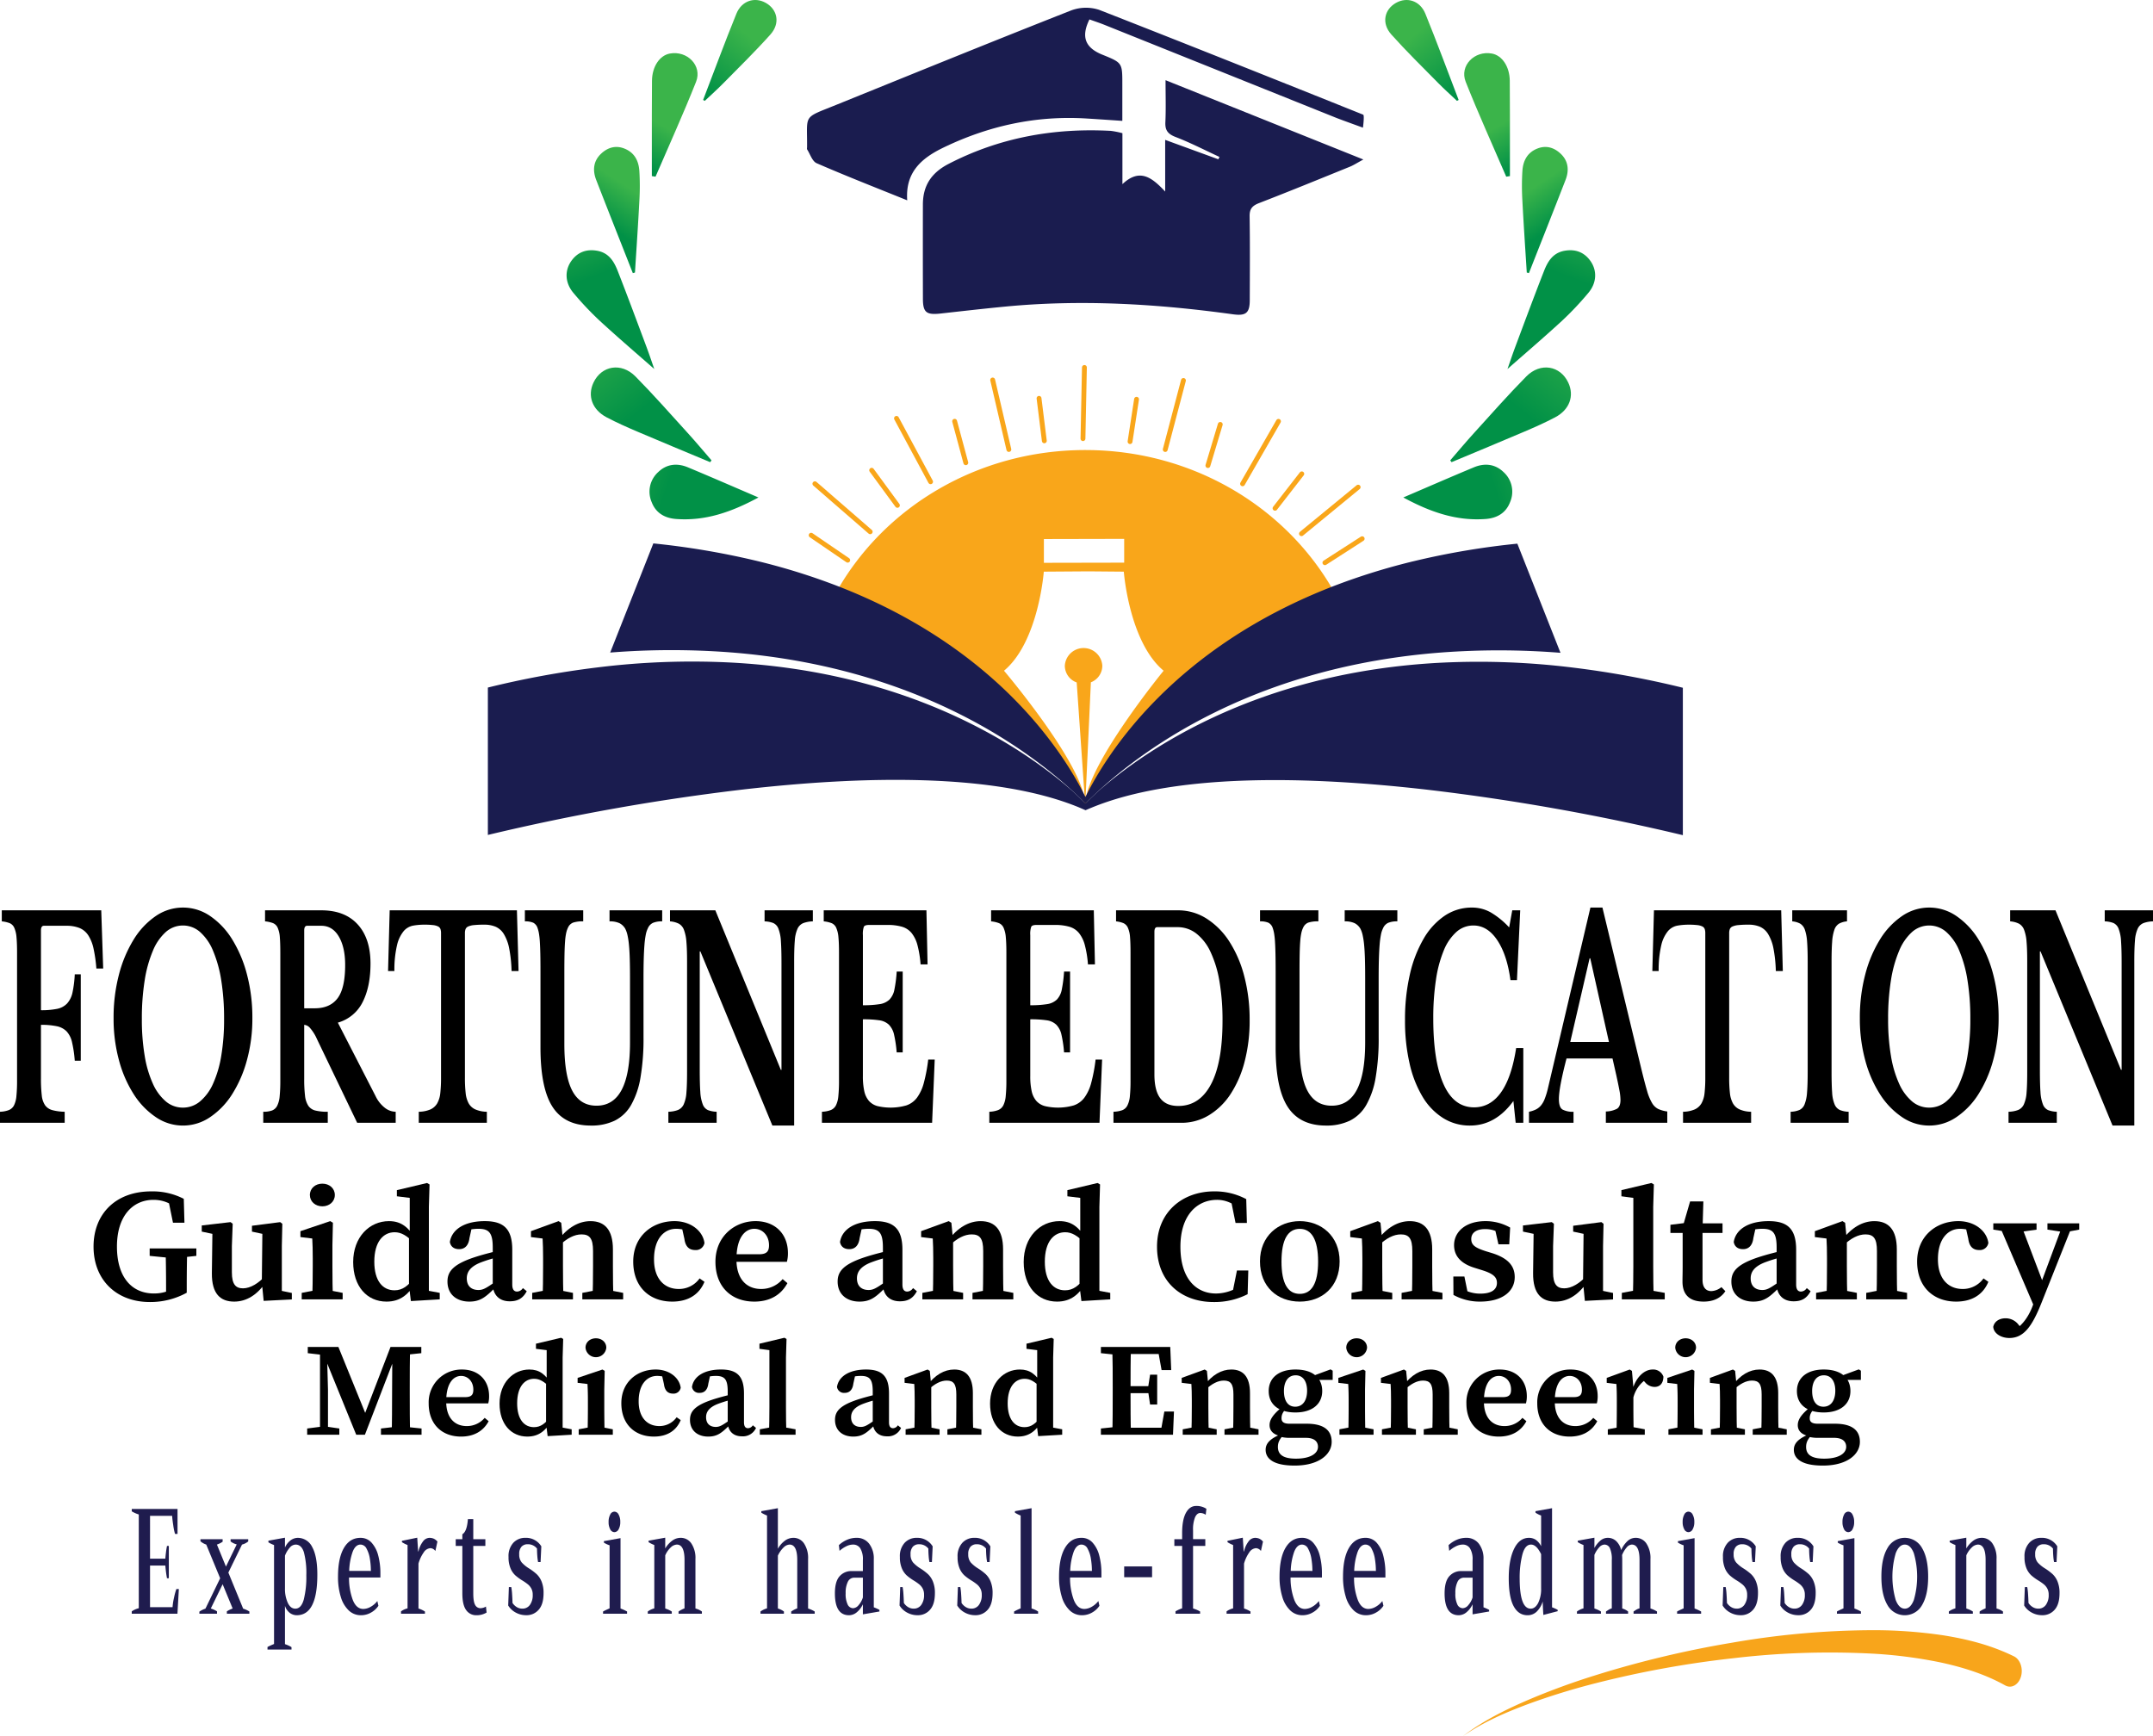 <svg id="Layer_1" data-name="Layer 1" xmlns="http://www.w3.org/2000/svg" xmlns:xlink="http://www.w3.org/1999/xlink" viewBox="0 0 959.6 773.938"><defs><style>.cls-1{fill:#f9a61a;}.cls-2{fill:none;stroke:#f9a61a;stroke-linecap:round;stroke-miterlimit:10;stroke-width:2.164px;}.cls-3{fill:#1a1c4f;}.cls-4{fill:url(#linear-gradient);}.cls-5{fill:url(#linear-gradient-2);}.cls-6{fill:url(#linear-gradient-3);}.cls-7{fill:url(#linear-gradient-4);}.cls-8{fill:url(#linear-gradient-5);}.cls-9{fill:url(#linear-gradient-6);}.cls-10{fill:url(#linear-gradient-7);}.cls-11{fill:url(#linear-gradient-8);}.cls-12{fill:url(#linear-gradient-9);}.cls-13{fill:url(#linear-gradient-10);}.cls-14{fill:url(#linear-gradient-11);}.cls-15{fill:url(#linear-gradient-12);}.cls-16{fill:#1f1c4e;}.cls-17{fill:#f8a51b;}</style><linearGradient id="linear-gradient" x1="439.857" y1="201.999" x2="407.278" y2="160.951" gradientUnits="userSpaceOnUse"><stop offset="0" stop-color="#019147"/><stop offset="1" stop-color="#3bb44a"/></linearGradient><linearGradient id="linear-gradient-2" x1="420.166" y1="141.222" x2="406.767" y2="106.194" xlink:href="#linear-gradient"/><linearGradient id="linear-gradient-3" x1="453.17" y1="235.539" x2="407.261" y2="220.129" xlink:href="#linear-gradient"/><linearGradient id="linear-gradient-4" x1="438.384" y1="88.842" x2="447.993" y2="71.868" xlink:href="#linear-gradient"/><linearGradient id="linear-gradient-5" x1="427.284" y1="118.705" x2="437.941" y2="102.541" xlink:href="#linear-gradient"/><linearGradient id="linear-gradient-6" x1="468.555" y1="57.357" x2="488.219" y2="32.561" xlink:href="#linear-gradient"/><linearGradient id="linear-gradient-7" x1="3524.695" y1="201.999" x2="3492.116" y2="160.951" gradientTransform="matrix(-1, 0, 0, 1, 4360.232, 0)" xlink:href="#linear-gradient"/><linearGradient id="linear-gradient-8" x1="3505.004" y1="141.222" x2="3491.605" y2="106.194" gradientTransform="matrix(-1, 0, 0, 1, 4360.232, 0)" xlink:href="#linear-gradient"/><linearGradient id="linear-gradient-9" x1="3538.008" y1="235.539" x2="3492.099" y2="220.13" gradientTransform="matrix(-1, 0, 0, 1, 4360.232, 0)" xlink:href="#linear-gradient"/><linearGradient id="linear-gradient-10" x1="3523.222" y1="88.842" x2="3532.831" y2="71.868" gradientTransform="matrix(-1, 0, 0, 1, 4360.232, 0)" xlink:href="#linear-gradient"/><linearGradient id="linear-gradient-11" x1="3512.122" y1="118.705" x2="3522.779" y2="102.541" gradientTransform="matrix(-1, 0, 0, 1, 4360.232, 0)" xlink:href="#linear-gradient"/><linearGradient id="linear-gradient-12" x1="3553.393" y1="57.357" x2="3573.057" y2="32.561" gradientTransform="matrix(-1, 0, 0, 1, 4360.232, 0)" xlink:href="#linear-gradient"/></defs><path class="cls-1" d="M750.4,281.281c-21.2-37.468-62.841-62.95-110.743-62.95-47.856,0-89.463,25.43-110.687,62.854a114.911,114.911,0,0,0-8.872,19.707c88.925,23,118.015,72.651,119.505,75.291v.009c.009.008.009.008.009.017a.28.28,0,0,1,.037.078v.009h.017v-.009c.439-.8,28.9-51.954,119.55-75.387h.01A114.9,114.9,0,0,0,750.4,281.281ZM621.213,258.005,657,257.926v10.6l-35.787.07Zm18.492,117.24,2.449-53.379a7.95,7.95,0,0,0,5.1-7.33,8.366,8.366,0,0,0-16.711,0,7.951,7.951,0,0,0,5.29,7.391l3.673,52.918a.032.032,0,0,0-.009-.026c-1.855-17.8-36.061-58.12-36.061-58.12,15.412-12.854,17.733-44.156,17.733-44.156l19.963-.138,15.7.138s2.329,31.3,17.743,44.156c0,0-33.568,41-34.856,58.555Z" transform="translate(-155.946 -17.725)"/><line class="cls-2" x1="377.831" y1="249.708" x2="361.533" y2="238.581"/><path class="cls-2" d="M517.479,256.306" transform="translate(-155.946 -17.725)"/><path class="cls-2" d="M533.777,267.433" transform="translate(-155.946 -17.725)"/><line class="cls-2" x1="387.851" y1="237.031" x2="363.201" y2="215.634"/><line class="cls-2" x1="399.98" y1="225.265" x2="388.507" y2="209.616"/><line class="cls-2" x1="414.768" y1="214.736" x2="399.568" y2="186.485"/><line class="cls-2" x1="430.465" y1="206.261" x2="425.488" y2="187.783"/><line class="cls-2" x1="449.654" y1="200.359" x2="442.438" y2="169.378"/><line class="cls-2" x1="465.46" y1="196.497" x2="463.105" y2="177.554"/><line class="cls-2" x1="482.685" y1="195.522" x2="483.329" y2="163.796"/><line class="cls-2" x1="599.131" y1="265.246" x2="630.213" y2="253.674"/><line class="cls-2" x1="590.514" y1="250.827" x2="607.126" y2="240.129"/><line class="cls-2" x1="580.077" y1="237.893" x2="605.335" y2="217.147"/><line class="cls-2" x1="568.292" y1="226.563" x2="580.211" y2="211.219"/><line class="cls-2" x1="553.813" y1="215.653" x2="569.822" y2="187.808"/><line class="cls-2" x1="538.366" y1="207.519" x2="543.874" y2="189.178"/><line class="cls-2" x1="519.355" y1="200.372" x2="527.462" y2="169.59"/><line class="cls-2" x1="503.666" y1="196.847" x2="506.566" y2="177.973"/><path class="cls-2" d="M517.479,253.967" transform="translate(-155.946 -17.725)"/><path class="cls-2" d="M533.777,265.094" transform="translate(-155.946 -17.725)"/><path class="cls-2" d="M517.479,253.967" transform="translate(-155.946 -17.725)"/><path class="cls-2" d="M533.777,265.094" transform="translate(-155.946 -17.725)"/><line class="cls-2" x1="599.131" y1="262.907" x2="630.213" y2="251.335"/><path class="cls-3" d="M851.463,308.716a345.386,345.386,0,0,0-53.348-.121c-81.341,6.27-130.705,41.549-152.752,61.855a1.786,1.786,0,0,0-.228.217c-.32.3-.63.582-.941.877-.758.721-1.772,1.685-2.595,2.476-.319.3-.621.6-.923.894v.018c-.191.182-.374.364-.557.547-.1.1-.2.2-.274.269a.512.512,0,0,1-.1.1,1.012,1.012,0,0,0-.1-.105c-.274-.278-.557-.564-.859-.851-1.3-1.294-2.75-2.692-4.358-4.177a.637.637,0,0,1-.082-.07c-21.891-20.254-71.355-55.828-153.071-62.142a344.511,344.511,0,0,0-53.366.1l19.232-48.654a349.053,349.053,0,0,1,45.079,7.556,286.669,286.669,0,0,1,36.536,11.256c71.666,27.558,101.369,74.736,110.971,94.2,9.658-19.541,39.4-66.615,110.962-94.121A286.919,286.919,0,0,1,787.206,267.6a345.973,345.973,0,0,1,45.025-7.539Z" transform="translate(-155.946 -17.725)"/><path class="cls-3" d="M906,324.292V390a982.7,982.7,0,0,0-114.025-20.277c-52.88-6.066-112.214-7.5-149.844,8.157-.3.11-1.983.834-2.343,1-.072-.027-2.458-1.066-2.529-1.093-37.63-15.672-96.993-14.224-149.887-8.171A984.061,984.061,0,0,0,373.39,389.9V324.2a409.724,409.724,0,0,1,48.87-8.977,341.821,341.821,0,0,1,58.572-2.214c82.432,4.113,132.682,39.283,153.509,57.633a.394.394,0,0,0,.086.068q2.415,2.234,4.355,4.181c.3.287.59.574.863.847.028.041.071.069.1.11a.393.393,0,0,0,.1-.11c.273-.259.546-.533.833-.806v-.013q2.005-1.989,4.456-4.25a1.7,1.7,0,0,1,.23-.218c21.014-18.392,71.178-53.247,153.207-57.346a341.553,341.553,0,0,1,58.558,2.213A415.618,415.618,0,0,1,906,324.292Z" transform="translate(-155.946 -17.725)"/><path class="cls-3" d="M656.212,77.091V99.809c7.735-7.293,13.186-2.956,19.058,3.3V80.074l23.7,8.657q.251-.526.5-1.052c-6.5-3-12.87-6.315-19.555-8.888-3.564-1.372-4.723-3.1-4.557-6.6.283-5.953.078-11.928.078-18.721L763.6,88.824c-2.909,1.574-4.358,2.543-5.952,3.19-13.5,5.478-26.985,11-40.58,16.257-3.077,1.191-4.207,2.669-4.161,5.835.184,12.491.108,24.986.062,37.479-.02,5.725-1.771,7.027-7.57,6.226-33.72-4.66-67.548-6.689-101.561-3.411-9.543.92-19.068,2.012-28.6,3.074-6.41.715-7.927-.46-7.943-6.591q-.054-20.988-.011-41.977c0-8.2,3.566-14.047,11.42-18.11,22.635-11.71,46.8-16.1,72.306-14.741A39.694,39.694,0,0,1,656.212,77.091Z" transform="translate(-155.946 -17.725)"/><path class="cls-3" d="M560.3,107.024c-14.141-5.724-27.368-10.883-40.354-16.54-1.993-.868-2.893-4.025-4.255-6.149-.157-.245-.035-.655-.032-.988.127-14.931-2.137-12.75,12.887-18.838,34.892-14.142,69.764-28.331,104.805-42.132a18.881,18.881,0,0,1,12.455-.277C683.17,36.7,726.3,53.92,763.52,68.84c.643.258-.1,5.79-.1,5.79s-9.863-3.561-11.8-4.337Q699.912,49.545,648.2,28.8c-2.208-.886-4.48-1.627-6.683-2.421-3.814,7.728-1.931,12.6,5.706,15.7,8.955,3.628,8.953,3.628,8.948,13.216,0,5.31,0,10.62,0,16.305-5.588-.37-10.749-.731-15.912-1.051-22.558-1.4-43.7,3.253-63.82,12.959C566.467,88.319,559.409,94.634,560.3,107.024Z" transform="translate(-155.946 -17.725)"/><path class="cls-4" d="M472.482,223.738c-10.833-4.536-21.689-9.021-32.488-13.629-4.64-1.98-9.267-4.032-13.708-6.379-6.408-3.385-8.6-9.546-5.831-15.443,3.57-7.615,12.409-9.155,18.724-2.755,8.058,8.166,15.628,16.77,23.332,25.247,3.612,3.975,7.048,8.095,10.564,12.149Z" transform="translate(-155.946 -17.725)"/><path class="cls-5" d="M447.563,182.218c-7.545-6.643-16.029-13.886-24.22-21.418a139,139,0,0,1-11.794-12.473c-3.817-4.5-4-10-.965-14.279,2.789-3.935,6.743-5.407,11.581-4.535,5.235.943,7.5,4.883,9.124,9.044,4.371,11.165,8.537,22.4,12.737,33.628C445.44,175.966,446.712,179.8,447.563,182.218Z" transform="translate(-155.946 -17.725)"/><path class="cls-6" d="M493.988,239.471c-12.027,6.508-23.631,10.553-36.662,9.594-5.205-.383-9.1-2.746-10.918-7.5a11.73,11.73,0,0,1,2.92-13.423c3.749-3.618,8.444-4.1,13.225-2.1C472.821,230.318,483.009,234.767,493.988,239.471Z" transform="translate(-155.946 -17.725)"/><path class="cls-7" d="M446.471,96.22q0-6.043,0-12.088c.013-10.139-.033-20.278.068-30.416.062-6.33,3.422-11.283,7.95-12.12,7.758-1.434,14.542,5.4,11.7,12.584-5.643,14.237-12,28.218-18.067,42.3Z" transform="translate(-155.946 -17.725)"/><path class="cls-8" d="M438,139.472c-5.445-13.833-10.928-27.652-16.311-41.507-1.661-4.274-1.345-8.456,2.233-11.787,2.76-2.569,6.187-3.767,10.06-2.331,4.754,1.764,6.616,5.568,6.92,10.013a110.256,110.256,0,0,1,.023,13.172c-.555,10.728-1.3,21.447-1.968,32.17Z" transform="translate(-155.946 -17.725)"/><path class="cls-9" d="M469.325,62.283c4.916-12.82,9.657-25.706,14.829-38.432,2.364-5.819,8.169-7.644,13.135-4.823,5.224,2.968,6.471,9.111,2.049,14.061-6.675,7.473-13.886,14.516-20.936,21.681-2.68,2.723-5.546,5.28-8.327,7.913Z" transform="translate(-155.946 -17.725)"/><path class="cls-10" d="M802.912,223.738c10.833-4.536,21.69-9.021,32.488-13.629,4.64-1.98,9.267-4.032,13.708-6.379,6.409-3.385,8.6-9.546,5.831-15.443-3.57-7.615-12.409-9.155-18.724-2.755-8.058,8.166-15.627,16.77-23.331,25.247-3.613,3.975-7.049,8.095-10.565,12.149Z" transform="translate(-155.946 -17.725)"/><path class="cls-11" d="M827.832,182.218c7.544-6.643,16.028-13.886,24.219-21.418a138.715,138.715,0,0,0,11.794-12.473c3.818-4.5,4-10,.965-14.279-2.789-3.935-6.743-5.407-11.581-4.535-5.235.943-7.5,4.883-9.124,9.044-4.371,11.165-8.537,22.4-12.736,33.628C829.954,175.966,828.682,179.8,827.832,182.218Z" transform="translate(-155.946 -17.725)"/><path class="cls-12" d="M781.406,239.471c12.027,6.508,23.631,10.553,36.662,9.594,5.206-.383,9.1-2.746,10.918-7.5a11.728,11.728,0,0,0-2.92-13.423c-3.749-3.618-8.444-4.1-13.224-2.1C802.574,230.318,792.385,234.767,781.406,239.471Z" transform="translate(-155.946 -17.725)"/><path class="cls-13" d="M828.924,96.22q0-6.043,0-12.088c-.013-10.139.033-20.278-.067-30.416-.063-6.33-3.423-11.283-7.951-12.12-7.757-1.434-14.542,5.4-11.694,12.584,5.642,14.237,12,28.218,18.066,42.3Z" transform="translate(-155.946 -17.725)"/><path class="cls-14" d="M837.391,139.472c5.444-13.833,10.927-27.652,16.311-41.507,1.66-4.274,1.345-8.456-2.233-11.787-2.76-2.569-6.187-3.767-10.061-2.331-4.754,1.764-6.615,5.568-6.919,10.013a110.046,110.046,0,0,0-.023,13.172c.554,10.728,1.3,21.447,1.968,32.17Z" transform="translate(-155.946 -17.725)"/><path class="cls-15" d="M806.069,62.283c-4.916-12.82-9.657-25.706-14.828-38.432-2.365-5.819-8.17-7.644-13.136-4.823-5.223,2.968-6.471,9.111-2.049,14.061,6.676,7.473,13.886,14.516,20.937,21.681,2.679,2.723,5.546,5.28,8.327,7.913Z" transform="translate(-155.946 -17.725)"/><path d="M239.177,593.957a33.612,33.612,0,0,1-16.433,4.148c-14.935,0-25.106-9.867-25.106-24.712,0-14.559,9.866-24.609,25.7-24.609a30.246,30.246,0,0,1,14.522,3.319l.295,10.649h-5.111l-2.218-10.861,4.833,1.207v3.878c-3.785-3.123-7.346-4.42-11.3-4.42-9.114,0-16.289,7.037-16.289,20.837,0,13.755,6.7,20.9,16.48,20.9,3.628,0,6.205-.868,9.887-2.693l-4.473,3.949v-4.754c0-5.559-.074-11-.221-16.585H239.4c-.147,5.488-.221,11.015-.221,16.715ZM222.653,577.53v-3.324h20.809v3.324l-8.365.915h-3.174Z" transform="translate(-155.946 -17.725)"/><path d="M259.293,584.857c0,5.337,1.7,7.141,4.962,7.141,3.321,0,7.013-2.314,9.936-5.566h2.194v4.154h-4.294l2.468-1.555c-3.844,5.89-8.794,8.881-14.226,8.881-6.1,0-10.053-3.4-9.953-12.736l.248-18.862,1.951,1.813-6.709-1.415v-2.736l12.839-1.492.952.734-.368,9.958Zm14.166,12.727-.814-8.3.248-22.99,1.95,1.838-6.6-1.415v-2.607l12.584-1.621.952.734-.22,9.958v22.349l-3.36-3.074,7.816,1.6v2.892Z" transform="translate(-155.946 -17.725)"/><path d="M295.12,596.914c.147-3.184.221-10.472.221-14.858V578.7c0-3.892-.074-6.085-.221-8.915l-5.278-.637V566.52l13.3-4.479,1.184.733-.221,9.915v9.367c0,4.386.074,11.674.221,14.858Zm13.548-2.892v2.892h-18.25v-2.892l7.447-1.415h3.552Zm-14.605-43.629c0-3,2.459-5.055,5.56-5.055s5.56,2.055,5.56,5.055c0,2.956-2.459,5.055-5.56,5.055S294.063,553.349,294.063,550.393Z" transform="translate(-155.946 -17.725)"/><path d="M331.775,592.878c3.645,0,6.167-2.051,9.013-5.861l.77,1.52c-3.229,6.214-7.2,9.375-13.347,9.375-8.654,0-14.851-6.731-14.851-17.64,0-11.144,7.272-18.231,15.946-18.231,5.3,0,8.638,2.51,12.249,8.419l-.736,1.605c-3.566-3.65-6.078-5.068-8.982-5.068-4.98,0-9.061,4.115-9.061,13.134C322.776,588.71,326.543,592.878,331.775,592.878Zm20.162,1.144v2.892l-12.854.76-.843-6.75V568.79l.328-.842V551.677l-5.734-.708v-2.737l13.448-3.183,1.111.643-.294,9.97v41.252l-3.123-4.388Z" transform="translate(-155.946 -17.725)"/><path d="M368.565,577.779c3.064-.958,8-2.258,11.569-2.971v2.754a68.912,68.912,0,0,0-9.726,2.831c-4.949,1.9-6.414,4.437-6.414,7.138,0,3.647,2.252,5.21,5.177,5.21,1.982,0,3.292-.738,6.767-3.142l2.228-1.607.895,1.252-2.621,2.65c-3.983,3.933-6.377,6.018-11.3,6.018-5.535,0-9.754-3.1-9.754-8.948C355.388,584.456,357.947,581.09,368.565,577.779Zm7,12.99V573.831c0-6.6-1.656-8.372-6.432-8.372a21.549,21.549,0,0,0-6.758,1.144l4.024-2.48-1.211,5.487c-.42,3.4-2.172,4.925-4.591,4.925-2.311,0-3.786-1.139-4.149-3.194.885-5.637,6.574-9.3,15.581-9.3,8.526,0,12.233,3.585,12.233,12.786v15.442c0,2.274.814,3.172,2.182,3.172A3.169,3.169,0,0,0,389,591.885l1.715,1.4c-1.766,3.286-4.077,4.491-7.579,4.491C378.6,597.777,375.894,595.1,375.57,590.769Z" transform="translate(-155.946 -17.725)"/><path d="M397.783,596.914c.148-3.184.221-10.472.221-14.858v-3.715c0-3.892-.073-5.722-.221-8.552l-5.185-.637V566.52l12.305-4.479,1.185.733.775,8.026v11.256c0,4.386.074,11.674.22,14.858Zm13.534-2.892v2.892H393.148v-2.892l7.447-1.415h3.578Zm17.81-19.359v7.393c0,4.528.074,11.674.221,14.858h-9.3c.148-3.184.222-10.33.222-14.858v-6.7c0-5.542-1.47-7.4-5.129-7.4-3.14,0-6.427,1.649-9.973,5.037h-2.032v-3.885h4.374l-2.975,1.637c4.323-5.834,9.346-8.7,14.6-8.7C425.489,562.041,429.127,565.921,429.127,574.663Zm-2.716,17.944,7.278,1.415v2.892h-18.2v-2.892l7.366-1.415Z" transform="translate(-155.946 -17.725)"/><path d="M447.446,579.086c0,8.525,4.5,13.2,11.038,13.2a11.288,11.288,0,0,0,9.277-4.714l2.172,1.525c-2.42,5.821-7.427,8.816-14.371,8.816-10.056,0-17.384-6.481-17.384-17.851,0-11.343,8.5-18.02,18.392-18.02,7.171,0,12.618,4.281,13.358,9.725a3.842,3.842,0,0,1-4.149,3.163c-2.672,0-4.358-1.571-4.792-4.976l-1.246-5.629,4.385,2.774a15.445,15.445,0,0,0-6.794-1.639C452.036,565.459,447.446,569.77,447.446,579.086Z" transform="translate(-155.946 -17.725)"/><path d="M507.131,576.282a14.362,14.362,0,0,1-.461,3.885H478.676v-3.361H494.3c3.532,0,4.4-1.447,4.4-4.025,0-4.344-2.911-7.322-6.548-7.322-3.873,0-7.968,3.509-7.968,13.679,0,8.8,4.575,13.147,10.988,13.147a12.413,12.413,0,0,0,9.6-4.4l2.124,1.794c-2.838,5.283-7.845,8.233-14.758,8.233-10.294,0-17.318-6.658-17.318-17.751,0-11.318,8.572-18.12,17.887-18.12C501.366,562.041,507.131,567.721,507.131,576.282Z" transform="translate(-155.946 -17.725)"/><path d="M542.46,577.779c3.064-.958,8-2.258,11.569-2.971v2.754a68.912,68.912,0,0,0-9.726,2.831c-4.949,1.9-6.414,4.437-6.414,7.138,0,3.647,2.252,5.21,5.177,5.21,1.982,0,3.292-.738,6.767-3.142l2.228-1.607.895,1.252-2.621,2.65c-3.983,3.933-6.377,6.018-11.3,6.018-5.535,0-9.754-3.1-9.754-8.948C529.283,584.456,531.842,581.09,542.46,577.779Zm7,12.99V573.831c0-6.6-1.656-8.372-6.432-8.372a21.549,21.549,0,0,0-6.758,1.144l4.024-2.48-1.211,5.487c-.42,3.4-2.171,4.925-4.591,4.925-2.311,0-3.786-1.139-4.149-3.194.885-5.637,6.574-9.3,15.581-9.3,8.526,0,12.233,3.585,12.233,12.786v15.442c0,2.274.814,3.172,2.182,3.172a3.169,3.169,0,0,0,2.546-1.556l1.715,1.4c-1.766,3.286-4.077,4.491-7.579,4.491C552.492,597.777,549.789,595.1,549.465,590.769Z" transform="translate(-155.946 -17.725)"/><path d="M571.679,596.914c.147-3.184.22-10.472.22-14.858v-3.715c0-3.892-.073-5.722-.22-8.552l-5.185-.637V566.52l12.3-4.479,1.185.733.775,8.026v11.256c0,4.386.074,11.674.221,14.858Zm13.533-2.892v2.892H567.043v-2.892l7.447-1.415h3.579Zm17.81-19.359v7.393c0,4.528.074,11.674.222,14.858h-9.3c.147-3.184.221-10.33.221-14.858v-6.7c0-5.542-1.469-7.4-5.128-7.4-3.14,0-6.427,1.649-9.974,5.037H577.03v-3.885h4.375l-2.975,1.637c4.323-5.834,9.346-8.7,14.6-8.7C599.384,562.041,603.022,565.921,603.022,574.663Zm-2.716,17.944,7.278,1.415v2.892H589.389v-2.892l7.365-1.415Z" transform="translate(-155.946 -17.725)"/><path d="M630.627,592.878c3.645,0,6.167-2.051,9.013-5.861l.77,1.52c-3.229,6.214-7.2,9.375-13.347,9.375-8.654,0-14.851-6.731-14.851-17.64,0-11.144,7.272-18.231,15.946-18.231,5.3,0,8.638,2.51,12.249,8.419l-.736,1.605c-3.566-3.65-6.078-5.068-8.982-5.068-4.98,0-9.061,4.115-9.061,13.134C621.628,588.71,625.4,592.878,630.627,592.878Zm20.162,1.144v2.892l-12.853.76-.844-6.75V568.79l.328-.842V551.677l-5.734-.708v-2.737l13.448-3.183,1.111.643-.294,9.97v41.252l-3.123-4.388Z" transform="translate(-155.946 -17.725)"/><path d="M709.849,590.039V593.8l-4.752,1.016,2.164-10.783h5.055l-.294,10.571a32.445,32.445,0,0,1-15.163,3.5c-14.514,0-25.225-9.162-25.225-24.66,0-15.475,11.369-24.661,25.449-24.661a29.587,29.587,0,0,1,14.312,3.448l.293,10.623h-5.055l-2.192-10.834,4.752,1.041v4.109c-3.843-3.386-7.371-4.615-10.795-4.615-8.881,0-16.336,6.78-16.336,20.915,0,14.109,6.916,20.837,15.9,20.837A19.464,19.464,0,0,0,709.849,590.039Z" transform="translate(-155.946 -17.725)"/><path d="M717.521,579.975c0-11.3,8.234-17.934,17.75-17.934,9.424,0,17.752,6.552,17.752,17.934s-7.869,17.937-17.752,17.937C725.269,597.912,717.521,591.279,717.521,579.975Zm25.908.078c0-9.767-2.916-14.569-8.158-14.569-5.333,0-8.156,4.8-8.156,14.569,0,9.793,2.823,14.415,8.156,14.415C740.513,594.468,743.429,589.846,743.429,580.053Z" transform="translate(-155.946 -17.725)"/><path d="M762.94,596.914c.147-3.184.221-10.472.221-14.858v-3.715c0-3.892-.074-5.722-.221-8.552l-5.185-.637V566.52l12.3-4.479,1.184.733.776,8.026v11.256c0,4.386.073,11.674.22,14.858Zm13.534-2.892v2.892H758.305v-2.892l7.447-1.415h3.578Zm17.81-19.359v7.393c0,4.528.073,11.674.221,14.858h-9.3c.148-3.184.221-10.33.221-14.858v-6.7c0-5.542-1.469-7.4-5.128-7.4-3.14,0-6.427,1.649-9.974,5.037h-2.031v-3.885h4.374l-2.976,1.637c4.324-5.834,9.347-8.7,14.6-8.7C790.646,562.041,794.284,565.921,794.284,574.663Zm-2.717,17.944,7.279,1.415v2.892h-18.2v-2.892l7.367-1.415Z" transform="translate(-155.946 -17.725)"/><path d="M803.754,594.938l-.052-8.207h4.928l1.824,8.921-3.876-1.5v-2.665a15.721,15.721,0,0,0,9.133,2.875c4.937,0,7.425-1.752,7.425-4.8,0-2.627-1.776-4.131-6.52-5.628l-3.682-1.152c-5.535-1.754-8.906-4.955-8.906-10.026,0-5.821,4.976-10.718,14.036-10.718a22.293,22.293,0,0,1,10.959,2.875l-.4,7.458h-4.813l-1.8-7.951,3.378,1.417v2.229a12.183,12.183,0,0,0-7.506-2.48c-3.915,0-6.189,1.65-6.189,4.414,0,2.56,1.462,3.842,6.494,5.454l2.91.883c7.17,2.306,9.966,5.813,9.966,10.641,0,6.379-5.54,10.931-15.446,10.931A24.2,24.2,0,0,1,803.754,594.938Z" transform="translate(-155.946 -17.725)"/><path d="M848.163,584.857c0,5.337,1.7,7.141,4.962,7.141,3.321,0,7.013-2.314,9.937-5.566h2.193v4.154h-4.294l2.468-1.555c-3.843,5.89-8.794,8.881-14.226,8.881-6.1,0-10.053-3.4-9.952-12.736l.247-18.862,1.951,1.813-6.709-1.415v-2.736l12.839-1.492.952.734-.368,9.958Zm14.166,12.727-.814-8.3.248-22.99,1.95,1.838-6.6-1.415v-2.607l12.584-1.621.952.734-.22,9.958v22.349l-3.361-3.074,7.818,1.6v2.892Z" transform="translate(-155.946 -17.725)"/><path d="M891.974,545.049l1.111.643-.294,9.97v26.394q0,7.429.221,14.858h-9.3q.22-7.429.221-14.858V551.677l-5.325-.708v-2.737Zm5.953,48.973v2.892H878.8v-2.892l7.668-1.415h3.552Z" transform="translate(-155.946 -17.725)"/><path d="M918.7,593.231a7.624,7.624,0,0,0,4.491-1.773l1.747,1.807c-1.893,2.939-5.127,4.647-9.67,4.647-5.889,0-9.432-2.7-9.432-8.931,0-2.087.074-3.781.074-6.541V567.315h-5.453v-3.639l8.909-1.107-3.592,2.6,3.451-11.9h5.917l-.373,12.564V588.2C914.77,591.7,916.361,593.231,918.7,593.231Zm4.982-30.192v4.276H910.367v-4.276Z" transform="translate(-155.946 -17.725)"/><path d="M940.8,577.779c3.063-.958,8-2.258,11.568-2.971v2.754a68.952,68.952,0,0,0-9.726,2.831c-4.949,1.9-6.414,4.437-6.414,7.138,0,3.647,2.251,5.21,5.178,5.21,1.982,0,3.291-.738,6.766-3.142l2.228-1.607.9,1.252-2.621,2.65c-3.984,3.933-6.377,6.018-11.3,6.018-5.534,0-9.753-3.1-9.753-8.948C927.627,584.456,930.186,581.09,940.8,577.779Zm7,12.99V573.831c0-6.6-1.656-8.372-6.432-8.372a21.549,21.549,0,0,0-6.758,1.144l4.025-2.48-1.212,5.487c-.419,3.4-2.171,4.925-4.59,4.925-2.312,0-3.786-1.139-4.15-3.194.885-5.637,6.575-9.3,15.581-9.3,8.526,0,12.233,3.585,12.233,12.786v15.442c0,2.274.814,3.172,2.183,3.172a3.17,3.17,0,0,0,2.545-1.556l1.715,1.4c-1.766,3.286-4.077,4.491-7.579,4.491C950.836,597.777,948.132,595.1,947.808,590.769Z" transform="translate(-155.946 -17.725)"/><path d="M970.022,596.914c.147-3.184.221-10.472.221-14.858v-3.715c0-3.892-.074-5.722-.221-8.552l-5.185-.637V566.52l12.305-4.479,1.184.733.776,8.026v11.256c0,4.386.073,11.674.22,14.858Zm13.534-2.892v2.892H965.387v-2.892l7.447-1.415h3.578Zm17.81-19.359v7.393c0,4.528.073,11.674.221,14.858h-9.3c.148-3.184.221-10.33.221-14.858v-6.7c0-5.542-1.469-7.4-5.128-7.4-3.14,0-6.427,1.649-9.974,5.037h-2.031v-3.885h4.374l-2.976,1.637c4.324-5.834,9.347-8.7,14.6-8.7C997.728,562.041,1001.366,565.921,1001.366,574.663Zm-2.717,17.944,7.279,1.415v2.892h-18.2v-2.892l7.367-1.415Z" transform="translate(-155.946 -17.725)"/><path d="M1019.686,579.086c0,8.525,4.5,13.2,11.038,13.2a11.288,11.288,0,0,0,9.276-4.714l2.171,1.525c-2.419,5.821-7.426,8.816-14.37,8.816-10.056,0-17.384-6.481-17.384-17.851,0-11.343,8.5-18.02,18.393-18.02,7.17,0,12.616,4.281,13.357,9.725a3.842,3.842,0,0,1-4.149,3.163c-2.672,0-4.358-1.571-4.792-4.976l-1.246-5.629,4.385,2.774a15.446,15.446,0,0,0-6.8-1.639C1024.275,565.459,1019.686,569.77,1019.686,579.086Z" transform="translate(-155.946 -17.725)"/><path d="M1044.348,609.128c.568-2.553,2.919-3.776,5.478-3.776a7.2,7.2,0,0,1,5.859,2.955l2.281,2.713-2.817,1.375-2.122-1.375c4.2-2.179,7.172-6.542,8.958-11.391l3.092-8.467,10.469-28.123h4.406l-13.991,35.139c-4.3,10.866-8.018,15.958-14.457,15.958C1047.735,614.136,1044.482,612.018,1044.348,609.128Zm6.965-42.214-6.942-1.088v-2.787h19.272v2.807l-7.7,1.068Zm11.615,34.068-16.246-37.943h9.815l10.691,28.167Zm12.537-34.094-6.963-1.062v-2.787h14.153v2.787l-5.745,1.062Z" transform="translate(-155.946 -17.725)"/><path d="M292.851,654.478l6.8-.885h1.5l6.032.885v2.769H292.851Zm.27-36.344h8.433l.045,3.653h-.871l-7.607-.884Zm5.452,0h3.048l.507,19.019v20.094h-3.555Zm.219,0h7.979l13,31.977h-2.063L330,618.134h3.655l-15.061,39.113h-3.882Zm26.951,36.344,7.607-.885h2.036l8.446.885v2.769H325.743ZM330.7,639.6l.112-21.463h7.944c-.184,6-.184,12.13-.184,18.277v2.559c0,6.116,0,12.248.184,18.277h-8.24C330.7,651.249,330.673,645.117,330.7,639.6Zm3.9-21.463h9.126V620.9l-8.333.884h-.793Z" transform="translate(-155.946 -17.725)"/><path d="M373.939,640.055a11.915,11.915,0,0,1-.384,3.236H350.229v-2.8h13.019c2.944,0,3.664-1.2,3.664-3.352,0-3.621-2.427-6.1-5.457-6.1-3.227,0-6.64,2.924-6.64,11.4,0,7.337,3.812,10.957,9.157,10.957a10.347,10.347,0,0,0,8-3.667l1.77,1.494c-2.365,4.4-6.537,6.86-12.3,6.86-8.578,0-14.431-5.548-14.431-14.791a14.61,14.61,0,0,1,14.9-15.1C369.136,628.188,373.939,632.921,373.939,640.055Z" transform="translate(-155.946 -17.725)"/><path d="M393.942,653.884c3.038,0,5.139-1.709,7.51-4.885l.642,1.268c-2.691,5.177-6,7.811-11.122,7.811-7.211,0-12.375-5.608-12.375-14.7,0-9.287,6.06-15.192,13.287-15.192,4.419,0,7.2,2.091,10.208,7.015l-.613,1.338c-2.972-3.042-5.065-4.224-7.485-4.224-4.15,0-7.551,3.43-7.551,10.945C386.443,650.411,389.583,653.884,393.942,653.884Zm16.8.953v2.41l-10.711.633-.7-5.624V633.812l.274-.7V619.551l-4.779-.59v-2.28l11.206-2.653.926.536-.245,8.308v34.375l-2.6-3.656Z" transform="translate(-155.946 -17.725)"/><path d="M417.792,657.247c.122-2.653.184-8.726.184-12.382v-2.793c0-3.242-.062-5.07-.184-7.428l-4.4-.531V631.92l11.084-3.732.987.611-.184,8.263v7.8c0,3.656.061,9.729.184,12.382Zm11.289-2.41v2.41H413.874v-2.41l6.2-1.179h2.96Zm-12.17-36.356c0-2.5,2.048-4.212,4.633-4.212s4.633,1.712,4.633,4.212a4.654,4.654,0,0,1-9.266,0Z" transform="translate(-155.946 -17.725)"/><path d="M440.6,642.391c0,7.1,3.749,11,9.2,11a9.409,9.409,0,0,0,7.73-3.929l1.809,1.27c-2.016,4.851-6.188,7.346-11.975,7.346-8.379,0-14.486-5.4-14.486-14.875,0-9.452,7.083-15.015,15.327-15.015,5.975,0,10.513,3.567,11.131,8.1a3.2,3.2,0,0,1-3.458,2.636c-2.226,0-3.631-1.309-3.993-4.147l-1.038-4.69L454.5,632.4a12.874,12.874,0,0,0-5.662-1.366C444.423,631.035,440.6,634.627,440.6,642.391Z" transform="translate(-155.946 -17.725)"/><path d="M474.458,641.3c2.553-.8,6.664-1.881,9.64-2.477v2.3a57.629,57.629,0,0,0-8.105,2.358c-4.124,1.588-5.345,3.7-5.345,5.95,0,3.038,1.876,4.341,4.315,4.341,1.651,0,2.742-.615,5.638-2.619l1.857-1.339.746,1.043-2.184,2.208c-3.319,3.278-5.314,5.015-9.416,5.015-4.611,0-8.127-2.584-8.127-7.456C463.477,646.865,465.609,644.061,474.458,641.3Zm5.836,10.824V638.012c0-5.5-1.379-6.977-5.359-6.977a17.97,17.97,0,0,0-5.632.953l3.353-2.065-1.009,4.572c-.349,2.835-1.809,4.1-3.825,4.1a3.142,3.142,0,0,1-3.458-2.661c.738-4.7,5.479-7.75,12.984-7.75,7.1,0,10.193,2.987,10.193,10.654v12.867c0,1.9.679,2.645,1.819,2.645a2.639,2.639,0,0,0,2.121-1.3l1.43,1.167a6.388,6.388,0,0,1-6.316,3.743C482.817,657.967,480.564,655.738,480.294,652.126Z" transform="translate(-155.946 -17.725)"/><path d="M505.577,614.028l.926.536-.246,8.308v21.993q0,6.19.184,12.382h-7.75q.185-6.19.184-12.382V619.551l-4.437-.59v-2.28Zm4.96,40.809v2.41H494.6v-2.41l6.389-1.179h2.96Z" transform="translate(-155.946 -17.725)"/><path d="M539.094,641.3c2.553-.8,6.664-1.881,9.64-2.477v2.3a57.669,57.669,0,0,0-8.105,2.358c-4.123,1.588-5.344,3.7-5.344,5.95,0,3.038,1.876,4.341,4.315,4.341,1.65,0,2.742-.615,5.638-2.619l1.856-1.339.746,1.043-2.183,2.208c-3.32,3.278-5.315,5.015-9.416,5.015-4.612,0-8.127-2.584-8.127-7.456C528.114,646.865,530.246,644.061,539.094,641.3Zm5.837,10.824V638.012c0-5.5-1.38-6.977-5.359-6.977a17.97,17.97,0,0,0-5.632.953l3.353-2.065-1.009,4.572c-.349,2.835-1.809,4.1-3.826,4.1A3.141,3.141,0,0,1,529,635.938c.738-4.7,5.478-7.75,12.984-7.75,7.1,0,10.193,2.987,10.193,10.654v12.867c0,1.9.678,2.645,1.819,2.645a2.641,2.641,0,0,0,2.121-1.3l1.429,1.167a6.386,6.386,0,0,1-6.315,3.743C547.454,657.967,545.2,655.738,544.931,652.126Z" transform="translate(-155.946 -17.725)"/><path d="M563.443,657.247c.123-2.653.184-8.726.184-12.382v-3.1c0-3.243-.061-4.768-.184-7.126l-4.32-.531V631.92l10.253-3.732.987.611.646,6.687v9.379c0,3.656.061,9.729.184,12.382Zm11.278-2.41v2.41h-15.14v-2.41l6.2-1.179h2.982Zm14.841-16.132v6.16c0,3.774.061,9.729.184,12.382H582c.123-2.653.184-8.608.184-12.382v-5.58c0-4.617-1.224-6.17-4.274-6.17-2.615,0-5.355,1.374-8.31,4.2H567.9v-3.237h3.645l-2.48,1.364c3.6-4.862,7.789-7.252,12.165-7.252C586.53,628.188,589.562,631.42,589.562,638.705ZM587.3,653.658l6.065,1.179v2.41H578.2v-2.41l6.138-1.179Z" transform="translate(-155.946 -17.725)"/><path d="M612.567,653.884c3.037,0,5.139-1.709,7.509-4.885l.642,1.268c-2.69,5.177-6,7.811-11.121,7.811-7.212,0-12.375-5.608-12.375-14.7,0-9.287,6.059-15.192,13.287-15.192,4.418,0,7.2,2.091,10.207,7.015l-.613,1.338c-2.972-3.042-5.064-4.224-7.485-4.224-4.149,0-7.55,3.43-7.55,10.945C605.068,650.411,608.207,653.884,612.567,653.884Zm16.8.953v2.41l-10.711.633-.7-5.624V633.812l.274-.7V619.551l-4.779-.59v-2.28l11.206-2.653.926.536-.246,8.308v34.375l-2.6-3.656Z" transform="translate(-155.946 -17.725)"/><path d="M646.623,620.9v-2.769h9.238v3.653h-.793Zm9.238,32.69v3.654h-9.238v-2.769l8.445-.885Zm-3.974-17.182c0-6.073,0-12.2-.185-18.277h8.319c-.184,5.955-.184,12.087-.184,18.277V638.5c0,6.542,0,12.674.184,18.747H651.7c.185-5.955.185-12.087.185-18.277Zm19.925-18.277,3.616,3.142H655.861v-3.142h21.668l.43,10.321h-4.29Zm-2.271,20.586h-13.68v-3.1h13.68Zm9.645,8.206-.43,10.321H655.861v-3.121h20.793l-3.615,3.121,1.857-10.321Zm-11.563-10.5.92-5.947h3.165V643.8h-3.165l-.92-6.241Z" transform="translate(-155.946 -17.725)"/><path d="M686.952,657.247c.123-2.653.185-8.726.185-12.382v-3.1c0-3.243-.062-4.768-.185-7.126l-4.32-.531V631.92l10.253-3.732.988.611.646,6.687v9.379c0,3.656.061,9.729.183,12.382Zm11.277-2.41v2.41H683.09v-2.41l6.2-1.179h2.982Zm14.842-16.132v6.16c0,3.774.062,9.729.184,12.382h-7.75c.123-2.653.184-8.608.184-12.382v-5.58c0-4.617-1.224-6.17-4.273-6.17-2.616,0-5.355,1.374-8.312,4.2h-1.692v-3.237h3.646l-2.48,1.364c3.6-4.862,7.788-7.252,12.165-7.252C710.039,628.188,713.071,631.42,713.071,638.705Zm-2.263,14.953,6.065,1.179v2.41H701.71v-2.41l6.138-1.179Z" transform="translate(-155.946 -17.725)"/><path d="M743.376,662.649c0-2.176-1.446-4.007-5.338-4.007h-6.832a16.97,16.97,0,0,1-4.844-.545v-.285c-3.128-.8-4.564-2.507-4.564-4.853,0-2.583,1.838-5.062,5.828-8.237l1.484.927c-1.367,1.519-1.984,2.643-1.984,4.26,0,1.484.81,2.437,3.557,2.437h7.622c7.98,0,11.174,3.139,11.174,8.088,0,5.546-5.635,10.574-16.516,10.574-9.506,0-12.919-3.121-12.919-7.042,0-2.889,2.059-5.135,7.465-7.173l.6.44c-1.867,2.04-2.6,3.4-2.6,5.481,0,3.7,2.857,5.208,8.046,5.208C740.006,667.922,743.376,665.6,743.376,662.649Zm-10-34.461c7.516,0,11.884,3.573,11.884,9.6,0,5.773-4.446,9.539-11.923,9.539-7.555,0-11.923-3.6-11.923-9.539C721.409,631.932,725.855,628.188,733.371,628.188Zm-5.175,9.6c0,4.239,1.712,6.971,5.02,6.971,3.423,0,5.3-2.844,5.3-7.12,0-4.165-1.825-6.875-5.1-6.875C730.093,630.762,728.2,633.547,728.2,637.786Zm20.783-9.664.943.59v4.11h-8.9v-1.765Z" transform="translate(-155.946 -17.725)"/><path d="M756.858,657.247c.123-2.653.185-8.726.185-12.382v-2.793c0-3.242-.062-5.07-.185-7.428l-4.4-.531V631.92l11.083-3.732.987.611-.183,8.263v7.8c0,3.656.06,9.729.183,12.382Zm11.29-2.41v2.41H752.941v-2.41l6.2-1.179h2.96Zm-12.169-36.356c0-2.5,2.048-4.212,4.632-4.212s4.633,1.712,4.633,4.212a4.653,4.653,0,0,1-9.265,0Z" transform="translate(-155.946 -17.725)"/><path d="M775.751,657.247c.123-2.653.185-8.726.185-12.382v-3.1c0-3.243-.062-4.768-.185-7.126l-4.32-.531V631.92l10.253-3.732.988.611.645,6.687v9.379c0,3.656.062,9.729.184,12.382Zm11.277-2.41v2.41H771.889v-2.41l6.205-1.179h2.982Zm14.842-16.132v6.16c0,3.774.062,9.729.184,12.382H794.3c.123-2.653.184-8.608.184-12.382v-5.58c0-4.617-1.224-6.17-4.273-6.17-2.616,0-5.356,1.374-8.312,4.2h-1.692v-3.237h3.645l-2.479,1.364c3.6-4.862,7.788-7.252,12.165-7.252C798.838,628.188,801.87,631.42,801.87,638.705Zm-2.264,14.953,6.066,1.179v2.41H790.509v-2.41l6.137-1.179Z" transform="translate(-155.946 -17.725)"/><path d="M836.455,640.055a11.954,11.954,0,0,1-.384,3.236H812.744v-2.8h13.02c2.943,0,3.663-1.2,3.663-3.352,0-3.621-2.426-6.1-5.456-6.1-3.228,0-6.64,2.924-6.64,11.4,0,7.337,3.813,10.957,9.157,10.957a10.343,10.343,0,0,0,8-3.667l1.771,1.494c-2.365,4.4-6.538,6.86-12.3,6.86-8.578,0-14.432-5.548-14.432-14.791a14.611,14.611,0,0,1,14.906-15.1C831.651,628.188,836.455,632.921,836.455,640.055Z" transform="translate(-155.946 -17.725)"/><path d="M868.038,640.055a11.954,11.954,0,0,1-.384,3.236H844.327v-2.8h13.02c2.943,0,3.663-1.2,3.663-3.352,0-3.621-2.426-6.1-5.456-6.1-3.228,0-6.64,2.924-6.64,11.4,0,7.337,3.813,10.957,9.157,10.957a10.343,10.343,0,0,0,8-3.667l1.771,1.494c-2.365,4.4-6.538,6.86-12.3,6.86-8.578,0-14.432-5.548-14.432-14.791a14.611,14.611,0,0,1,14.906-15.1C863.234,628.188,868.038,632.921,868.038,640.055Z" transform="translate(-155.946 -17.725)"/><path d="M876.57,644.865v-3.117c0-3.243-.061-4.746-.184-7.1l-4.321-.531V631.92l10.253-3.732.989.611.645,7.305v8.761c0,3.656.062,9.729.184,12.382h-7.75C876.509,654.594,876.57,648.521,876.57,644.865Zm-4.014,9.972,6.3-1.179h3.882l6.295,1.179v2.41H872.556Zm7.885-17.845H884.5l-1.173,1.019c1.513-6.37,5.524-9.823,9.164-9.823a4.8,4.8,0,0,1,4.85,3.194c-.069,2.923-1.51,4.564-3.962,4.564a5.545,5.545,0,0,1-4.22-2.086l-1.723-1.81,2.734.145a13.972,13.972,0,0,0-6.295,8.77l-3.433-.217Z" transform="translate(-155.946 -17.725)"/><path d="M903.488,657.247c.123-2.653.185-8.726.185-12.382v-2.793c0-3.242-.062-5.07-.185-7.428l-4.4-.531V631.92l11.083-3.732.987.611-.183,8.263v7.8c0,3.656.06,9.729.183,12.382Zm11.29-2.41v2.41H899.571v-2.41l6.2-1.179h2.96Zm-12.17-36.356c0-2.5,2.049-4.212,4.633-4.212s4.633,1.712,4.633,4.212a4.654,4.654,0,0,1-9.266,0Z" transform="translate(-155.946 -17.725)"/><path d="M922.38,657.247c.123-2.653.184-8.726.184-12.382v-3.1c0-3.243-.061-4.768-.184-7.126l-4.32-.531V631.92l10.252-3.732.989.611.645,6.687v9.379c0,3.656.062,9.729.184,12.382Zm11.277-2.41v2.41H918.518v-2.41l6.2-1.179h2.982ZM948.5,638.705v6.16c0,3.774.062,9.729.184,12.382h-7.75c.123-2.653.184-8.608.184-12.382v-5.58c0-4.617-1.224-6.17-4.273-6.17-2.616,0-5.356,1.374-8.312,4.2H926.84v-3.237h3.645l-2.479,1.364c3.6-4.862,7.788-7.252,12.165-7.252C945.467,628.188,948.5,631.42,948.5,638.705Zm-2.264,14.953,6.066,1.179v2.41H937.138v-2.41l6.137-1.179Z" transform="translate(-155.946 -17.725)"/><path d="M978.8,662.649c0-2.176-1.447-4.007-5.338-4.007h-6.832a16.97,16.97,0,0,1-4.844-.545v-.285c-3.128-.8-4.564-2.507-4.564-4.853,0-2.583,1.837-5.062,5.828-8.237l1.484.927c-1.367,1.519-1.984,2.643-1.984,4.26,0,1.484.809,2.437,3.556,2.437h7.622c7.981,0,11.175,3.139,11.175,8.088,0,5.546-5.636,10.574-16.516,10.574-9.506,0-12.919-3.121-12.919-7.042,0-2.889,2.058-5.135,7.465-7.173l.6.44c-1.867,2.04-2.6,3.4-2.6,5.481,0,3.7,2.857,5.208,8.045,5.208C975.434,667.922,978.8,665.6,978.8,662.649Zm-10-34.461c7.515,0,11.884,3.573,11.884,9.6,0,5.773-4.447,9.539-11.923,9.539-7.555,0-11.923-3.6-11.923-9.539C956.837,631.932,961.283,628.188,968.8,628.188Zm-5.175,9.6c0,4.239,1.712,6.971,5.02,6.971,3.422,0,5.3-2.844,5.3-7.12,0-4.165-1.825-6.875-5.1-6.875C965.521,630.762,963.624,633.547,963.624,637.786Zm20.783-9.664.943.59v4.11h-8.9v-1.765Z" transform="translate(-155.946 -17.725)"/><path class="cls-16" d="M235.661,726.038l-.627,11.012H214.67v-1.068a9.813,9.813,0,0,1,3.136-1.4V692.8a14.178,14.178,0,0,1-3.136-1.4v-1.067h20.4v11.144h-1.106a25.045,25.045,0,0,1-.794-3.835q-.424-2.77-.5-4.239h-9.85V712.49h6.825q.073-1.132.277-2.8t.461-2.87h.812v14.416h-.812q-.258-1.267-.461-2.9t-.277-2.769h-6.825v18.554h10.035a26.488,26.488,0,0,1,.664-4.272,28.687,28.687,0,0,1,1.033-3.8Z" transform="translate(-155.946 -17.725)"/><path class="cls-16" d="M267.093,736.05v1H257.059v-1.068a13.372,13.372,0,0,1,2.582-1.268L255.177,723.9,249.9,734.714a11.243,11.243,0,0,1,2.767,1.268v1.068H244.81v-.935a10.193,10.193,0,0,1,2.693-1.333l6.567-13.549-6.2-15.015a8,8,0,0,1-2.582-1.469v-.935h9.887v1.136a10.773,10.773,0,0,1-2.545,1.268l4.021,9.809,4.8-9.876a7.732,7.732,0,0,1-2.73-1.334v-1h7.858v1a7.12,7.12,0,0,1-2.767,1.4L257.723,718.7l6.6,16.086A11.292,11.292,0,0,1,267.093,736.05Z" transform="translate(-155.946 -17.725)"/><path class="cls-16" d="M275.172,751.867q1.291-.669,2.915-1.336V706.419a13.311,13.311,0,0,1-2.508-1.2v-.735l7.378-1.333v4.4a7.987,7.987,0,0,1,2.748-3.4,5.556,5.556,0,0,1,2.859-.933,7.142,7.142,0,0,1,6.53,4.1q2.288,4.106,2.288,12.312,0,18.086-9.186,18.086a5.219,5.219,0,0,1-3.026-1,6.279,6.279,0,0,1-2.213-3.2V750.6a14.5,14.5,0,0,1,2.914,1.333V753h-10.7Zm16.159-21.124a40.912,40.912,0,0,0,1.144-10.778,36.4,36.4,0,0,0-1.089-10.343q-1.088-3.406-3.707-3.4a3.553,3.553,0,0,0-2.619,1.4,11.742,11.742,0,0,0-2.1,3.537v14.549a15.086,15.086,0,0,0,1.236,6.44q1.235,2.639,3.375,2.637Q290.189,734.782,291.331,730.743Z" transform="translate(-155.946 -17.725)"/><path class="cls-16" d="M325.493,720.9H311.511a28.011,28.011,0,0,0,1.679,10.011q1.6,4.005,4.7,4a6.762,6.762,0,0,0,3.228-.935,9.556,9.556,0,0,0,3.007-2.6l.48,2.135a9.458,9.458,0,0,1-3.265,3,8.9,8.9,0,0,1-4.519,1.2,7.729,7.729,0,0,1-5.442-2.136,13.641,13.641,0,0,1-3.542-6.038A30.018,30.018,0,0,1,306.6,720.5q0-8.273,2.638-12.779t7.36-4.5a6.476,6.476,0,0,1,4.98,2.169,13.491,13.491,0,0,1,2.952,5.74,30.744,30.744,0,0,1,.959,7.973Zm-4.242-2.936a33.232,33.232,0,0,0-.443-5.374,13.744,13.744,0,0,0-1.476-4.537,3.059,3.059,0,0,0-2.693-1.835q-2.288,0-3.541,3.3a28.041,28.041,0,0,0-1.513,8.442Z" transform="translate(-155.946 -17.725)"/><path class="cls-16" d="M334.68,735.982a8.59,8.59,0,0,1,2.914-1.333v-28.23a14.445,14.445,0,0,1-2.509-1.269v-.6l6.825-1.4.406,6.138h.148a10.976,10.976,0,0,1,1.992-4.436,3.712,3.712,0,0,1,2.84-1.635,4.924,4.924,0,0,1,1.956.366,4.818,4.818,0,0,1,1.661,1.3l-.923,4.206a2.875,2.875,0,0,0-2.177-1.268,3.866,3.866,0,0,0-3.024,1.9,16.2,16.2,0,0,0-2.325,4.973v20.021a11.948,11.948,0,0,1,2.878,1.336v1H334.68Z" transform="translate(-155.946 -17.725)"/><path class="cls-16" d="M372.826,736.516a8.506,8.506,0,0,1-4.538,1.2,5.391,5.391,0,0,1-4.574-2.3q-1.7-2.306-1.7-7.508V706.817h-2.952v-3h2.952v-2.2q2.067-1.2,2.472-6.741h2.4v8.941h5.387v3h-5.387v21.091q0,3.8.848,5.237a2.653,2.653,0,0,0,2.4,1.436,4.889,4.889,0,0,0,2.4-.734Z" transform="translate(-155.946 -17.725)"/><path class="cls-16" d="M385.793,736.516a8.839,8.839,0,0,1-3.34-3.136l.3-8.209h1.07a26.158,26.158,0,0,1,.369,3.2q.147,2.135.185,3.87a5.845,5.845,0,0,0,1.881,1.835,4.7,4.7,0,0,0,2.508.7,4.024,4.024,0,0,0,3.339-1.637,7.276,7.276,0,0,0,1.273-4.57,5.678,5.678,0,0,0-.59-2.705,6.305,6.305,0,0,0-1.457-1.834,22.729,22.729,0,0,0-2.454-1.735,22.739,22.739,0,0,1-3.228-2.336,8.993,8.993,0,0,1-2.158-3.136,12.6,12.6,0,0,1-.886-5.071,8.735,8.735,0,0,1,2.141-6.342,7.143,7.143,0,0,1,5.348-2.2,7.983,7.983,0,0,1,7.121,3.8l-.333,7.008h-1.106a22.133,22.133,0,0,1-.35-2.737q-.131-1.665-.129-3.268a5.067,5.067,0,0,0-4.17-1.938,3.633,3.633,0,0,0-2.73,1.068,4.764,4.764,0,0,0-1.032,3.4,5.44,5.44,0,0,0,1.107,3.637,15.152,15.152,0,0,0,3.43,2.77,25.143,25.143,0,0,1,3.284,2.5,9.406,9.406,0,0,1,2.139,3.236,13.271,13.271,0,0,1,.885,5.206q0,4.938-2.175,7.372a7.05,7.05,0,0,1-5.5,2.437A9.586,9.586,0,0,1,385.793,736.516Z" transform="translate(-155.946 -17.725)"/><path class="cls-16" d="M424.733,736.05q.663-.4,2.913-1.4v-28.1a11.672,11.672,0,0,1-2.544-1.2v-.669l7.415-1.334v31.366a19.942,19.942,0,0,1,2.913,1.336v1h-10.7Zm3.19-36.64a6.585,6.585,0,0,1-.719-3.271,6.771,6.771,0,0,1,.719-3.3,2.122,2.122,0,0,1,1.864-1.3,2.16,2.16,0,0,1,1.881,1.3,6.624,6.624,0,0,1,.738,3.3,6.442,6.442,0,0,1-.738,3.271,2.165,2.165,0,0,1-1.881,1.269A2.126,2.126,0,0,1,427.923,699.41Z" transform="translate(-155.946 -17.725)"/><path class="cls-16" d="M468.782,736.05v1h-10.4v-1a13.037,13.037,0,0,1,2.657-1.4V713.091q0-6.873-3.431-6.873a4.15,4.15,0,0,0-2.6,1.168,10.784,10.784,0,0,0-2.565,3.637v23.691a12.621,12.621,0,0,1,2.915,1.336v1h-10.7v-1a9.018,9.018,0,0,1,2.914-1.4v-28.23a14.832,14.832,0,0,1-2.545-1.269v-.669l7.415-1.333v4.8a11.7,11.7,0,0,1,3.062-3.437,6.3,6.3,0,0,1,3.8-1.3,5.648,5.648,0,0,1,4.778,2.5,11.648,11.648,0,0,1,1.826,6.973v22.024A8.622,8.622,0,0,1,468.782,736.05Z" transform="translate(-155.946 -17.725)"/><path class="cls-16" d="M519.065,736.05v1H508.587v-1a12.524,12.524,0,0,1,2.694-1.4V713.091q0-6.873-3.432-6.873a4.048,4.048,0,0,0-2.6,1.234,12.1,12.1,0,0,0-2.6,3.7v23.558a8.635,8.635,0,0,1,2.693,1.336v1H494.9v-1a9.481,9.481,0,0,1,2.915-1.4V693.271A14.847,14.847,0,0,1,495.269,692v-.667L502.648,690v18.086a11.291,11.291,0,0,1,3.043-3.537,6.323,6.323,0,0,1,3.855-1.334,5.6,5.6,0,0,1,4.76,2.5,11.742,11.742,0,0,1,1.808,6.973v22.024A13.369,13.369,0,0,1,519.065,736.05Z" transform="translate(-155.946 -17.725)"/><path class="cls-16" d="M528.066,727.974q0-5.273,2.066-7.608a6.932,6.932,0,0,1,5.459-2.336h4.944v-4.871a9.374,9.374,0,0,0-1.162-5.274,3.72,3.72,0,0,0-3.228-1.667,6.9,6.9,0,0,0-3.081.8,12.99,12.99,0,0,0-2.932,2l-.3-2.537a12.35,12.35,0,0,1,3.653-2.4,10.492,10.492,0,0,1,4.169-.868,6.873,6.873,0,0,1,5.663,2.6,10.783,10.783,0,0,1,2.083,6.941V734.18a20.532,20.532,0,0,1,2.51,1.136v.734l-7.379,1.266v-4.47a10.294,10.294,0,0,1-2.859,3.67,5.458,5.458,0,0,1-3.3,1.2Q528.065,737.717,528.066,727.974Zm10.588,5.206a9.141,9.141,0,0,0,1.881-3.4v-8.809h-3.8a3.119,3.119,0,0,0-2.9,1.835,11,11,0,0,0-.977,5.106,10.812,10.812,0,0,0,.9,5.039,2.736,2.736,0,0,0,2.454,1.634A3.44,3.44,0,0,0,538.654,733.18Z" transform="translate(-155.946 -17.725)"/><path class="cls-16" d="M560.217,736.516a8.836,8.836,0,0,1-3.339-3.136l.3-8.209h1.07a26.36,26.36,0,0,1,.369,3.2q.145,2.135.184,3.87a5.855,5.855,0,0,0,1.881,1.835,4.7,4.7,0,0,0,2.508.7,4.026,4.026,0,0,0,3.34-1.637,7.282,7.282,0,0,0,1.272-4.57,5.678,5.678,0,0,0-.59-2.705,6.272,6.272,0,0,0-1.457-1.834A22.8,22.8,0,0,0,563.3,722.3a22.7,22.7,0,0,1-3.229-2.336,9.006,9.006,0,0,1-2.158-3.136,12.6,12.6,0,0,1-.885-5.071,8.735,8.735,0,0,1,2.14-6.342,7.145,7.145,0,0,1,5.348-2.2,7.982,7.982,0,0,1,7.121,3.8l-.332,7.008H570.2a22.328,22.328,0,0,1-.35-2.737q-.13-1.665-.129-3.268a5.065,5.065,0,0,0-4.169-1.938,3.635,3.635,0,0,0-2.731,1.068,4.764,4.764,0,0,0-1.032,3.4,5.44,5.44,0,0,0,1.107,3.637,15.175,15.175,0,0,0,3.43,2.77,25.075,25.075,0,0,1,3.284,2.5,9.392,9.392,0,0,1,2.139,3.236,13.27,13.27,0,0,1,.886,5.206q0,4.938-2.176,7.372a7.049,7.049,0,0,1-5.5,2.437A9.587,9.587,0,0,1,560.217,736.516Z" transform="translate(-155.946 -17.725)"/><path class="cls-16" d="M585.931,736.516a8.836,8.836,0,0,1-3.339-3.136l.3-8.209h1.07a26.36,26.36,0,0,1,.369,3.2q.145,2.135.184,3.87a5.855,5.855,0,0,0,1.881,1.835,4.7,4.7,0,0,0,2.508.7,4.026,4.026,0,0,0,3.34-1.637,7.282,7.282,0,0,0,1.272-4.57,5.678,5.678,0,0,0-.59-2.705,6.272,6.272,0,0,0-1.457-1.834,22.8,22.8,0,0,0-2.453-1.735,22.7,22.7,0,0,1-3.229-2.336,8.993,8.993,0,0,1-2.158-3.136,12.6,12.6,0,0,1-.885-5.071,8.735,8.735,0,0,1,2.14-6.342,7.145,7.145,0,0,1,5.348-2.2,7.982,7.982,0,0,1,7.121,3.8l-.332,7.008H595.91a22.328,22.328,0,0,1-.35-2.737q-.13-1.665-.129-3.268a5.065,5.065,0,0,0-4.169-1.938,3.635,3.635,0,0,0-2.731,1.068,4.764,4.764,0,0,0-1.032,3.4,5.44,5.44,0,0,0,1.107,3.637,15.175,15.175,0,0,0,3.43,2.77,25.075,25.075,0,0,1,3.284,2.5,9.392,9.392,0,0,1,2.139,3.236,13.27,13.27,0,0,1,.886,5.206q0,4.938-2.176,7.372a7.049,7.049,0,0,1-5.5,2.437A9.587,9.587,0,0,1,585.931,736.516Z" transform="translate(-155.946 -17.725)"/><path class="cls-16" d="M607.936,736.05a28.861,28.861,0,0,1,2.914-1.4V693.271A14.834,14.834,0,0,1,608.3,692v-.667L615.72,690v44.714a10.336,10.336,0,0,1,2.915,1.336v1h-10.7Z" transform="translate(-155.946 -17.725)"/><path class="cls-16" d="M646.856,720.9H632.875a28.013,28.013,0,0,0,1.678,10.011q1.605,4.005,4.7,4a6.765,6.765,0,0,0,3.228-.935,9.567,9.567,0,0,0,3.007-2.6l.479,2.135a9.441,9.441,0,0,1-3.265,3,8.9,8.9,0,0,1-4.519,1.2,7.731,7.731,0,0,1-5.442-2.136,13.66,13.66,0,0,1-3.542-6.038,30.051,30.051,0,0,1-1.235-9.044q0-8.273,2.638-12.779t7.36-4.5a6.477,6.477,0,0,1,4.98,2.169,13.514,13.514,0,0,1,2.952,5.74,30.789,30.789,0,0,1,.958,7.973Zm-4.242-2.936a33.344,33.344,0,0,0-.442-5.374,13.79,13.79,0,0,0-1.476-4.537A3.061,3.061,0,0,0,638,706.218q-2.286,0-3.541,3.3a28.135,28.135,0,0,0-1.513,8.442Z" transform="translate(-155.946 -17.725)"/><path class="cls-16" d="M657,715.962h12.433v4.805H657Z" transform="translate(-155.946 -17.725)"/><path class="cls-16" d="M688.58,694.071a14.6,14.6,0,0,0-.885,5.8v3.938h5.46v3H687.7v27.9a13.6,13.6,0,0,1,3.136,1.336v1H679.873v-1.068a13.857,13.857,0,0,1,2.952-1.333V706.817h-3.467v-3h3.467v-2.669q0-5.937,1.679-9.042T689.1,689a8.055,8.055,0,0,1,4.539,1.268l-.3,2.67a4.353,4.353,0,0,0-2.4-.8Q689.467,692.136,688.58,694.071Z" transform="translate(-155.946 -17.725)"/><path class="cls-16" d="M702.637,735.982a8.6,8.6,0,0,1,2.915-1.333v-28.23a14.408,14.408,0,0,1-2.509-1.269v-.6l6.825-1.4.4,6.138h.148a10.963,10.963,0,0,1,1.993-4.436,3.71,3.71,0,0,1,2.84-1.635,4.924,4.924,0,0,1,1.956.366,4.815,4.815,0,0,1,1.66,1.3l-.922,4.206a2.877,2.877,0,0,0-2.177-1.268,3.866,3.866,0,0,0-3.025,1.9,16.226,16.226,0,0,0-2.325,4.973v20.021a11.931,11.931,0,0,1,2.878,1.336v1H702.637Z" transform="translate(-155.946 -17.725)"/><path class="cls-16" d="M745.136,720.9H731.155a27.992,27.992,0,0,0,1.677,10.011q1.606,4.005,4.7,4a6.765,6.765,0,0,0,3.228-.935,9.57,9.57,0,0,0,3.008-2.6l.478,2.135a9.428,9.428,0,0,1-3.264,3,8.9,8.9,0,0,1-4.52,1.2,7.733,7.733,0,0,1-5.442-2.136,13.668,13.668,0,0,1-3.541-6.038,30.049,30.049,0,0,1-1.236-9.044q0-8.273,2.638-12.779t7.36-4.5a6.478,6.478,0,0,1,4.981,2.169,13.513,13.513,0,0,1,2.951,5.74,30.744,30.744,0,0,1,.959,7.973Zm-4.243-2.936a33.344,33.344,0,0,0-.442-5.374,13.79,13.79,0,0,0-1.476-4.537,3.061,3.061,0,0,0-2.693-1.835q-2.288,0-3.542,3.3a28.137,28.137,0,0,0-1.512,8.442Z" transform="translate(-155.946 -17.725)"/><path class="cls-16" d="M773.431,720.9H759.45a27.991,27.991,0,0,0,1.678,10.011q1.6,4.005,4.7,4a6.772,6.772,0,0,0,3.229-.935,9.578,9.578,0,0,0,3.007-2.6l.478,2.135a9.428,9.428,0,0,1-3.264,3,8.9,8.9,0,0,1-4.52,1.2,7.731,7.731,0,0,1-5.441-2.136,13.66,13.66,0,0,1-3.542-6.038,30.049,30.049,0,0,1-1.236-9.044q0-8.273,2.639-12.779t7.359-4.5a6.478,6.478,0,0,1,4.981,2.169,13.5,13.5,0,0,1,2.951,5.74,30.744,30.744,0,0,1,.959,7.973Zm-4.243-2.936a33.23,33.23,0,0,0-.442-5.374,13.791,13.791,0,0,0-1.475-4.537,3.062,3.062,0,0,0-2.694-1.835q-2.287,0-3.542,3.3a28.137,28.137,0,0,0-1.512,8.442Z" transform="translate(-155.946 -17.725)"/><path class="cls-16" d="M799.81,727.974q0-5.273,2.065-7.608a6.934,6.934,0,0,1,5.46-2.336h4.944v-4.871a9.373,9.373,0,0,0-1.163-5.274,3.719,3.719,0,0,0-3.228-1.667,6.9,6.9,0,0,0-3.08.8,13.018,13.018,0,0,0-2.933,2l-.295-2.537a12.358,12.358,0,0,1,3.652-2.4,10.5,10.5,0,0,1,4.17-.868,6.876,6.876,0,0,1,5.663,2.6,10.783,10.783,0,0,1,2.083,6.941V734.18a20.446,20.446,0,0,1,2.509,1.136v.734l-7.378,1.266v-4.47a10.294,10.294,0,0,1-2.859,3.67,5.462,5.462,0,0,1-3.3,1.2Q799.809,737.717,799.81,727.974ZM810.4,733.18a9.141,9.141,0,0,0,1.881-3.4v-8.809h-3.8a3.121,3.121,0,0,0-2.9,1.835,11,11,0,0,0-.976,5.106,10.812,10.812,0,0,0,.9,5.039,2.733,2.733,0,0,0,2.454,1.634A3.44,3.44,0,0,0,810.4,733.18Z" transform="translate(-155.946 -17.725)"/><path class="cls-16" d="M830.578,733.679q-2.178-4.035-2.177-12.514,0-8.139,2.379-13.047t6.659-4.9a5.454,5.454,0,0,1,2.952.832,7.515,7.515,0,0,1,2.434,2.906V693.271A11.538,11.538,0,0,1,840.316,692v-.667L847.7,690v44.18a17.685,17.685,0,0,1,2.509,1.136v.6l-6.383,1.669q-.185-2.737-.294-6.006a10.559,10.559,0,0,1-2.712,4.572,5.8,5.8,0,0,1-4.04,1.567Q832.755,737.717,830.578,733.679Zm10.92-1.4a14.189,14.189,0,0,0,1.327-6.64V710.49q-2.067-4.272-4.5-4.272-2.694,0-3.874,4.537a41.782,41.782,0,0,0-1.181,10.478q0,13.551,4.907,13.549Q840.169,734.782,841.5,732.277Z" transform="translate(-155.946 -17.725)"/><path class="cls-16" d="M894.473,736.05v1H884.032v-1c.123-.09.461-.311,1.014-.669a5.513,5.513,0,0,1,1.643-.732V713.091q0-6.873-3.432-6.873a3.151,3.151,0,0,0-2.231,1.2,12.31,12.31,0,0,0-2.121,3.469c.049.8.073,1.4.073,1.8v22.024a7.355,7.355,0,0,1,2.619,1.336v1h-9.85v-1c.124-.09.461-.311,1.015-.669a5.717,5.717,0,0,1,1.568-.732V713.091a11.745,11.745,0,0,0-.867-5.306,2.668,2.668,0,0,0-2.417-1.567,3.3,3.3,0,0,0-2.268,1.168,11.781,11.781,0,0,0-2.2,3.437v23.891a12.6,12.6,0,0,1,2.915,1.336v1H858.8v-1a9.032,9.032,0,0,1,2.915-1.4v-28.23a14.845,14.845,0,0,1-2.546-1.269v-.669l7.415-1.333v4.6a11.473,11.473,0,0,1,2.619-3.271,5.075,5.075,0,0,1,3.321-1.266,5.365,5.365,0,0,1,3.745,1.434,8,8,0,0,1,2.232,4.038,12.394,12.394,0,0,1,2.767-3.97,5.273,5.273,0,0,1,3.688-1.5,5.65,5.65,0,0,1,4.779,2.5,11.655,11.655,0,0,1,1.825,6.973v22.024A11.734,11.734,0,0,1,894.473,736.05Z" transform="translate(-155.946 -17.725)"/><path class="cls-16" d="M903.439,736.05q.663-.4,2.913-1.4v-28.1a11.672,11.672,0,0,1-2.544-1.2v-.669l7.415-1.334v31.366a19.942,19.942,0,0,1,2.913,1.336v1h-10.7Zm3.19-36.64a6.585,6.585,0,0,1-.719-3.271,6.771,6.771,0,0,1,.719-3.3,2.122,2.122,0,0,1,1.864-1.3,2.16,2.16,0,0,1,1.881,1.3,6.624,6.624,0,0,1,.738,3.3,6.442,6.442,0,0,1-.738,3.271,2.165,2.165,0,0,1-1.881,1.269A2.126,2.126,0,0,1,906.629,699.41Z" transform="translate(-155.946 -17.725)"/><path class="cls-16" d="M927.067,736.516a8.839,8.839,0,0,1-3.34-3.136l.3-8.209h1.07a26.158,26.158,0,0,1,.369,3.2q.147,2.135.185,3.87a5.845,5.845,0,0,0,1.881,1.835,4.7,4.7,0,0,0,2.508.7,4.024,4.024,0,0,0,3.339-1.637,7.276,7.276,0,0,0,1.272-4.57,5.666,5.666,0,0,0-.59-2.705,6.286,6.286,0,0,0-1.456-1.834,22.831,22.831,0,0,0-2.454-1.735,22.681,22.681,0,0,1-3.228-2.336,8.993,8.993,0,0,1-2.158-3.136,12.6,12.6,0,0,1-.886-5.071,8.739,8.739,0,0,1,2.14-6.342,7.147,7.147,0,0,1,5.349-2.2,7.983,7.983,0,0,1,7.121,3.8l-.333,7.008h-1.107a22.526,22.526,0,0,1-.35-2.737q-.129-1.665-.128-3.268a5.067,5.067,0,0,0-4.17-1.938,3.633,3.633,0,0,0-2.73,1.068,4.764,4.764,0,0,0-1.032,3.4,5.44,5.44,0,0,0,1.106,3.637,15.184,15.184,0,0,0,3.431,2.77,25.058,25.058,0,0,1,3.283,2.5,9.392,9.392,0,0,1,2.139,3.236,13.252,13.252,0,0,1,.886,5.206q0,4.938-2.176,7.372a7.046,7.046,0,0,1-5.5,2.437A9.584,9.584,0,0,1,927.067,736.516Z" transform="translate(-155.946 -17.725)"/><path class="cls-16" d="M952.781,736.516a8.831,8.831,0,0,1-3.34-3.136l.3-8.209h1.07a26.158,26.158,0,0,1,.369,3.2q.147,2.135.184,3.87a5.848,5.848,0,0,0,1.882,1.835,4.7,4.7,0,0,0,2.508.7,4.024,4.024,0,0,0,3.339-1.637,7.276,7.276,0,0,0,1.272-4.57,5.666,5.666,0,0,0-.59-2.705,6.286,6.286,0,0,0-1.456-1.834,22.831,22.831,0,0,0-2.454-1.735,22.624,22.624,0,0,1-3.228-2.336,8.993,8.993,0,0,1-2.158-3.136,12.6,12.6,0,0,1-.886-5.071,8.739,8.739,0,0,1,2.14-6.342,7.147,7.147,0,0,1,5.349-2.2,7.982,7.982,0,0,1,7.12,3.8l-.332,7.008h-1.107a22.526,22.526,0,0,1-.35-2.737q-.129-1.665-.128-3.268a5.067,5.067,0,0,0-4.17-1.938,3.633,3.633,0,0,0-2.73,1.068,4.764,4.764,0,0,0-1.032,3.4,5.44,5.44,0,0,0,1.106,3.637,15.184,15.184,0,0,0,3.431,2.77,25.126,25.126,0,0,1,3.283,2.5,9.392,9.392,0,0,1,2.139,3.236,13.252,13.252,0,0,1,.886,5.206q0,4.938-2.176,7.372a7.046,7.046,0,0,1-5.5,2.437A9.584,9.584,0,0,1,952.781,736.516Z" transform="translate(-155.946 -17.725)"/><path class="cls-16" d="M974.676,736.05q.664-.4,2.914-1.4v-28.1a11.677,11.677,0,0,1-2.545-1.2v-.669l7.416-1.334v31.366a19.942,19.942,0,0,1,2.913,1.336v1h-10.7Zm3.191-36.64a6.585,6.585,0,0,1-.719-3.271,6.771,6.771,0,0,1,.719-3.3,2.122,2.122,0,0,1,1.863-1.3,2.161,2.161,0,0,1,1.882,1.3,6.624,6.624,0,0,1,.737,3.3,6.442,6.442,0,0,1-.737,3.271,2.166,2.166,0,0,1-1.882,1.269A2.126,2.126,0,0,1,977.867,699.41Z" transform="translate(-155.946 -17.725)"/><path class="cls-16" d="M997.2,733.18q-2.712-4.539-2.712-12.681t2.712-12.714a8.789,8.789,0,0,1,15.42,0q2.712,4.572,2.712,12.714t-2.712,12.681a8.82,8.82,0,0,1-15.42,0Zm11.731-2.2a37.466,37.466,0,0,0,0-20.956q-1.494-3.8-4-3.8-2.544,0-4.039,3.8a37.466,37.466,0,0,0,0,20.956q1.494,3.8,4.039,3.805Q1007.437,734.782,1008.93,730.977Z" transform="translate(-155.946 -17.725)"/><path class="cls-16" d="M1048.681,736.05v1h-10.4v-1a13.037,13.037,0,0,1,2.657-1.4V713.091q0-6.873-3.431-6.873a4.15,4.15,0,0,0-2.6,1.168,10.784,10.784,0,0,0-2.565,3.637v23.691a12.621,12.621,0,0,1,2.915,1.336v1h-10.7v-1a9.018,9.018,0,0,1,2.914-1.4v-28.23a14.832,14.832,0,0,1-2.545-1.269v-.669l7.415-1.333v4.8a11.692,11.692,0,0,1,3.063-3.437,6.3,6.3,0,0,1,3.8-1.3,5.648,5.648,0,0,1,4.778,2.5,11.648,11.648,0,0,1,1.826,6.973v22.024A8.622,8.622,0,0,1,1048.681,736.05Z" transform="translate(-155.946 -17.725)"/><path class="cls-16" d="M1061.465,736.516a8.839,8.839,0,0,1-3.34-3.136l.3-8.209h1.07a26.158,26.158,0,0,1,.369,3.2q.147,2.135.185,3.87a5.845,5.845,0,0,0,1.881,1.835,4.7,4.7,0,0,0,2.508.7,4.024,4.024,0,0,0,3.339-1.637,7.276,7.276,0,0,0,1.273-4.57,5.666,5.666,0,0,0-.591-2.705,6.286,6.286,0,0,0-1.456-1.834,22.729,22.729,0,0,0-2.454-1.735,22.739,22.739,0,0,1-3.228-2.336,8.993,8.993,0,0,1-2.158-3.136,12.6,12.6,0,0,1-.886-5.071,8.735,8.735,0,0,1,2.141-6.342,7.143,7.143,0,0,1,5.348-2.2,7.983,7.983,0,0,1,7.121,3.8l-.333,7.008h-1.106a22.133,22.133,0,0,1-.35-2.737q-.13-1.665-.129-3.268a5.067,5.067,0,0,0-4.17-1.938,3.633,3.633,0,0,0-2.73,1.068,4.764,4.764,0,0,0-1.032,3.4,5.44,5.44,0,0,0,1.107,3.637,15.152,15.152,0,0,0,3.43,2.77,25.143,25.143,0,0,1,3.284,2.5,9.406,9.406,0,0,1,2.139,3.236,13.271,13.271,0,0,1,.885,5.206q0,4.938-2.175,7.372a7.05,7.05,0,0,1-5.5,2.437A9.586,9.586,0,0,1,1061.465,736.516Z" transform="translate(-155.946 -17.725)"/><path class="cls-17" d="M1049.568,768.936c-8.926-4.955-18.787-8.048-28.768-10.194a206.215,206.215,0,0,0-30.461-3.918,364.474,364.474,0,0,0-61.753,2.043,446.515,446.515,0,0,0-61.425,11.148,308.158,308.158,0,0,0-30.215,9.324c-9.942,3.726-19.843,7.949-29.027,14.324,8.973-6.887,18.784-11.694,28.638-15.989a316.45,316.45,0,0,1,30.037-11.061,455.79,455.79,0,0,1,61.43-14.672,370.9,370.9,0,0,1,62.508-5.562,211.145,211.145,0,0,1,31.562,2.292c10.532,1.682,21.114,4.289,31.5,9.374,2.749,1.346,4.146,5.359,3.12,8.965s-4.086,5.438-6.834,4.092c-.066-.032-.131-.065-.2-.1Z" transform="translate(-155.946 -17.725)"/><path d="M174.2,498.408a63.208,63.208,0,0,0,.362,7.565,9.484,9.484,0,0,0,1.485,4.427,5.865,5.865,0,0,0,3.187,2.153,22.827,22.827,0,0,0,5.54.738v4.92H155.946v-4.92a12.2,12.2,0,0,0,3.911-.738,4.473,4.473,0,0,0,2.318-2.091,11.59,11.59,0,0,0,1.086-4.182,68.391,68.391,0,0,0,.29-7.011V442.443q0-4.305-.253-6.95a12.961,12.961,0,0,0-.978-4.181,3.964,3.964,0,0,0-2.064-2.091,13.36,13.36,0,0,0-3.513-.8V423.5h44.326l.869,25.953H198.9a64.487,64.487,0,0,0-1.267-8.918,17.776,17.776,0,0,0-2.354-5.9,8.57,8.57,0,0,0-3.911-3.26,15.461,15.461,0,0,0-5.867-.984h-10q-1.3,0-1.3,2.09v35.548a34.444,34.444,0,0,0,7.207-.615,8.375,8.375,0,0,0,4.454-2.4,10.488,10.488,0,0,0,2.39-4.859,49.034,49.034,0,0,0,1.014-8.118h2.68v38.5h-2.68a53,53,0,0,0-1.231-8.3,10.351,10.351,0,0,0-2.427-4.8,8.592,8.592,0,0,0-4.381-2.276,33.188,33.188,0,0,0-7.026-.615Z" transform="translate(-155.946 -17.725)"/><path d="M237.5,422.271a21.345,21.345,0,0,1,12.168,3.813,34.4,34.4,0,0,1,9.814,10.455,56.706,56.706,0,0,1,6.555,15.621,75.38,75.38,0,0,1,2.39,19.434A69.6,69.6,0,0,1,266,490.29a55.072,55.072,0,0,1-6.591,15.19,34.37,34.37,0,0,1-9.814,10.209,21.372,21.372,0,0,1-24.191,0,34.747,34.747,0,0,1-9.851-10.209,53.618,53.618,0,0,1-6.591-15.19,70.583,70.583,0,0,1-2.39-18.7,75.38,75.38,0,0,1,2.39-19.434,56.706,56.706,0,0,1,6.555-15.621,34.4,34.4,0,0,1,9.814-10.455A21.347,21.347,0,0,1,237.5,422.271Zm0,89.175a11.763,11.763,0,0,0,7.6-2.767,21.876,21.876,0,0,0,5.794-7.872,49.212,49.212,0,0,0,3.658-12.423,96.815,96.815,0,0,0,1.268-16.421,106.951,106.951,0,0,0-1.268-17.281,55.662,55.662,0,0,0-3.658-13.161,22.634,22.634,0,0,0-5.794-8.365,11.5,11.5,0,0,0-15.246,0,22.882,22.882,0,0,0-5.758,8.365,55.662,55.662,0,0,0-3.658,13.161,106.845,106.845,0,0,0-1.267,17.281,96.718,96.718,0,0,0,1.267,16.421,49.212,49.212,0,0,0,3.658,12.423,22.111,22.111,0,0,0,5.758,7.872A11.712,11.712,0,0,0,237.5,511.446Z" transform="translate(-155.946 -17.725)"/><path d="M321.083,447.24q0,10.211-3.477,17.1a17.687,17.687,0,0,1-11.081,9.225l16.8,32.718a14.527,14.527,0,0,0,4.129,5.228,8.054,8.054,0,0,0,4.853,1.783v4.92H315.144l-17.962-37.392a19.037,19.037,0,0,0-3.151-4.981,3.792,3.792,0,0,0-2.5-1.292v24.108a61.908,61.908,0,0,0,.362,7.442,10.256,10.256,0,0,0,1.449,4.489,5.315,5.315,0,0,0,3.151,2.152,22.178,22.178,0,0,0,5.54.554v4.92H273.28v-4.92a11.293,11.293,0,0,0,3.875-.554,4.315,4.315,0,0,0,2.318-2.091,11.792,11.792,0,0,0,1.122-4.3,70.338,70.338,0,0,0,.29-7.073V442.443q0-4.305-.217-6.95a12.418,12.418,0,0,0-.942-4.181,3.957,3.957,0,0,0-2.064-2.091,13.516,13.516,0,0,0-3.585-.8V423.5h25.06q10.5,0,16.224,6.273T321.083,447.24Zm-29.551,19.926h4.708q6.807,0,10.176-4.489t3.368-14.823q0-7.869-2.825-12.668t-7.822-4.8h-6.3q-1.3,0-1.3,2.09Z" transform="translate(-155.946 -17.725)"/><path d="M387.065,450.561h-3.114a61.383,61.383,0,0,0-1.05-10.025,19.39,19.39,0,0,0-2.354-6.395,8.218,8.218,0,0,0-3.694-3.322,12.9,12.9,0,0,0-5.07-.923,43.938,43.938,0,0,0-4.527.185,8.418,8.418,0,0,0-2.607.615,2.215,2.215,0,0,0-1.195,1.169,5.065,5.065,0,0,0-.29,1.845v64.452a60,60,0,0,0,.326,6.765,12.1,12.1,0,0,0,1.34,4.612,6.5,6.5,0,0,0,2.969,2.706,13.36,13.36,0,0,0,5.143,1.046v4.92H342.594v-4.92a13.561,13.561,0,0,0,5.215-1.046,6.713,6.713,0,0,0,3.006-2.706,11.709,11.709,0,0,0,1.376-4.612,60.242,60.242,0,0,0,.326-6.765V433.71a5.776,5.776,0,0,0-.253-1.845,2.107,2.107,0,0,0-1.051-1.169,6.678,6.678,0,0,0-2.281-.615,32.689,32.689,0,0,0-3.875-.185,28.253,28.253,0,0,0-5,.431,7.3,7.3,0,0,0-4.2,2.46,15.255,15.255,0,0,0-2.933,6.151,48.236,48.236,0,0,0-1.195,11.623h-2.825l.724-27.06h56.712Z" transform="translate(-155.946 -17.725)"/><path d="M442.763,480.081a102.69,102.69,0,0,1-1.341,17.9,37.09,37.09,0,0,1-4.164,12.238,17.436,17.436,0,0,1-7.279,7.011,23.782,23.782,0,0,1-10.684,2.214q-11.661,0-17.056-8.3t-5.4-26.507v-33.7q0-4.8-.072-8.057t-.218-5.473a34.182,34.182,0,0,0-.4-3.629,14.592,14.592,0,0,0-.616-2.4,4.056,4.056,0,0,0-1.883-2.337,8.824,8.824,0,0,0-3.766-.615V423.5h26v4.92a13.433,13.433,0,0,0-4.491.554,4.157,4.157,0,0,0-2.245,2.152,10.3,10.3,0,0,0-.833,2.4,26.134,26.134,0,0,0-.507,3.691q-.181,2.275-.254,5.6t-.072,8.118v32.226q0,14.022,3.512,20.726t10.829,6.7q14.919,0,14.92-28.167V454.005q0-5.166-.109-8.856t-.362-6.273a34.906,34.906,0,0,0-.652-4.3,11.983,11.983,0,0,0-.978-2.829,6.317,6.317,0,0,0-2.607-2.521,10.008,10.008,0,0,0-4.418-.8V423.5h23.467v4.92a10.034,10.034,0,0,0-4.129.677,4.673,4.673,0,0,0-2.245,2.4,11.055,11.055,0,0,0-.942,2.891,38.666,38.666,0,0,0-.579,4.427q-.217,2.647-.326,6.335t-.108,8.856Z" transform="translate(-155.946 -17.725)"/><path d="M500.2,519.441l-32.086-77.613h-.29v52.89q0,6.151.254,9.717a17.9,17.9,0,0,0,1.086,5.535,4.474,4.474,0,0,0,2.317,2.583,11.832,11.832,0,0,0,3.875.738v4.92H453.843v-4.92a12.958,12.958,0,0,0,4.31-.8,4.93,4.93,0,0,0,2.535-2.521,15.15,15.15,0,0,0,1.195-5.228q.288-3.381.289-9.163V446.133q0-5.167-.289-8.549a19.028,19.028,0,0,0-1.087-5.35,5.2,5.2,0,0,0-2.281-2.767,10.64,10.64,0,0,0-3.948-1.046V423.5h20.208L503.964,494.6h.289v-47.6q0-6.024-.253-9.655a18.232,18.232,0,0,0-1.086-5.6,4.5,4.5,0,0,0-2.318-2.583,11.943,11.943,0,0,0-3.875-.738V423.5h21.511v4.92a13.044,13.044,0,0,0-4.309.8,4.927,4.927,0,0,0-2.535,2.521,15.232,15.232,0,0,0-1.195,5.289q-.291,3.444-.29,9.1v73.308Z" transform="translate(-155.946 -17.725)"/><path d="M540.54,465.812a45.275,45.275,0,0,0,7.46-.491,8,8,0,0,0,4.381-2.03,8.819,8.819,0,0,0,2.209-4.489,58.119,58.119,0,0,0,1.014-8h2.681v36.039H555.6a54.563,54.563,0,0,0-1.158-7.872,9.127,9.127,0,0,0-2.318-4.49,7.792,7.792,0,0,0-4.31-1.967,48.611,48.611,0,0,0-7.278-.431v25.338a30.428,30.428,0,0,0,.615,6.642,9.835,9.835,0,0,0,2.064,4.367,7.758,7.758,0,0,0,3.839,2.337,25.531,25.531,0,0,0,12.856-.308,9.926,9.926,0,0,0,4.744-3.444,19.438,19.438,0,0,0,3.042-6.58,73.786,73.786,0,0,0,1.956-10.394h2.9l-1.159,28.167H522.288v-4.92a12.2,12.2,0,0,0,3.911-.738,4.475,4.475,0,0,0,2.317-2.091,11.609,11.609,0,0,0,1.087-4.182,68.68,68.68,0,0,0,.29-7.011V442.443q0-4.305-.254-6.95a12.961,12.961,0,0,0-.978-4.181,3.957,3.957,0,0,0-2.064-2.091,13.351,13.351,0,0,0-3.513-.8V423.5h45.775l.507,24.108h-3.115a47.457,47.457,0,0,0-1.376-8.548,14.631,14.631,0,0,0-2.607-5.413,8.706,8.706,0,0,0-4.31-2.829,22.7,22.7,0,0,0-6.482-.8h-8.184q-1.884,0-2.318.8a9.8,9.8,0,0,0-.434,3.752Z" transform="translate(-155.946 -17.725)"/><path d="M615.14,465.812a45.275,45.275,0,0,0,7.46-.491,8,8,0,0,0,4.381-2.03,8.811,8.811,0,0,0,2.209-4.489,58.251,58.251,0,0,0,1.015-8h2.68v36.039h-2.68a54.684,54.684,0,0,0-1.159-7.872,9.119,9.119,0,0,0-2.318-4.49,7.788,7.788,0,0,0-4.31-1.967,48.611,48.611,0,0,0-7.278-.431v25.338a30.428,30.428,0,0,0,.615,6.642,9.835,9.835,0,0,0,2.064,4.367,7.758,7.758,0,0,0,3.839,2.337,25.531,25.531,0,0,0,12.856-.308,9.926,9.926,0,0,0,4.744-3.444,19.438,19.438,0,0,0,3.042-6.58,73.786,73.786,0,0,0,1.956-10.394h2.9l-1.159,28.167H596.888v-4.92a12.2,12.2,0,0,0,3.911-.738,4.475,4.475,0,0,0,2.317-2.091,11.609,11.609,0,0,0,1.087-4.182,68.68,68.68,0,0,0,.29-7.011V442.443q0-4.305-.254-6.95a12.961,12.961,0,0,0-.978-4.181,3.957,3.957,0,0,0-2.064-2.091,13.351,13.351,0,0,0-3.513-.8V423.5h45.775l.507,24.108h-3.114a47.546,47.546,0,0,0-1.376-8.548,14.632,14.632,0,0,0-2.608-5.413,8.708,8.708,0,0,0-4.309-2.829,22.709,22.709,0,0,0-6.483-.8h-8.184q-1.884,0-2.318.8a9.8,9.8,0,0,0-.434,3.752Z" transform="translate(-155.946 -17.725)"/><path d="M652.222,518.211v-4.92a13.249,13.249,0,0,0,3.875-.677,4.313,4.313,0,0,0,2.317-2.091,11.512,11.512,0,0,0,1.123-4.181,68.448,68.448,0,0,0,.289-7.073V442.443q0-4.305-.217-6.95a12.42,12.42,0,0,0-.941-4.181,4.012,4.012,0,0,0-1.992-2.091,12.029,12.029,0,0,0-3.3-.8V423.5H680.9a23.6,23.6,0,0,1,12.82,3.69,33.51,33.51,0,0,1,10.14,10.209,52.914,52.914,0,0,1,6.663,15.5,75.86,75.86,0,0,1,2.391,19.558,71.816,71.816,0,0,1-2.246,18.512,48.25,48.25,0,0,1-6.265,14.452,30.5,30.5,0,0,1-9.633,9.409,23.457,23.457,0,0,1-12.349,3.383ZM671.705,431q-1.233,0-1.231,2.091v63.591q0,7.134,2.607,10.578t8.039,3.444q9.488,0,14.6-9.717t5.106-28.29a101.411,101.411,0,0,0-1.376-17.589,49.971,49.971,0,0,0-3.984-13.1,22.247,22.247,0,0,0-6.337-8.18A13.5,13.5,0,0,0,680.759,431Z" transform="translate(-155.946 -17.725)"/><path d="M770.426,480.081a102.7,102.7,0,0,1-1.34,17.9,37.09,37.09,0,0,1-4.164,12.238,17.442,17.442,0,0,1-7.279,7.011,23.785,23.785,0,0,1-10.684,2.214q-11.661,0-17.057-8.3t-5.4-26.507v-33.7q0-4.8-.073-8.057t-.217-5.473a34.147,34.147,0,0,0-.4-3.629,14.7,14.7,0,0,0-.615-2.4,4.054,4.054,0,0,0-1.884-2.337,8.816,8.816,0,0,0-3.765-.615V423.5h26v4.92a13.441,13.441,0,0,0-4.491.554,4.157,4.157,0,0,0-2.245,2.152,10.3,10.3,0,0,0-.833,2.4,26.432,26.432,0,0,0-.507,3.691q-.182,2.275-.253,5.6t-.073,8.118v32.226q0,14.022,3.513,20.726t10.828,6.7q14.919,0,14.92-28.167V454.005q0-5.166-.108-8.856t-.363-6.273a34.737,34.737,0,0,0-.651-4.3,12.028,12.028,0,0,0-.978-2.829,6.311,6.311,0,0,0-2.607-2.521,10.01,10.01,0,0,0-4.419-.8V423.5h23.467v4.92a10.029,10.029,0,0,0-4.128.677,4.665,4.665,0,0,0-2.245,2.4,10.981,10.981,0,0,0-.942,2.891,38.866,38.866,0,0,0-.58,4.427q-.216,2.647-.325,6.335t-.109,8.856Z" transform="translate(-155.946 -17.725)"/><path d="M829.962,423.5h3.549l-1.449,31.119h-2.9q-1.521-11.316-5.9-17.835t-10.612-6.519a11.278,11.278,0,0,0-7.6,2.89,22.221,22.221,0,0,0-5.613,8.241,54.977,54.977,0,0,0-3.477,13.039,113.164,113.164,0,0,0-1.2,17.281q0,19.067,4.6,29.336t13.581,10.27q7.242,0,11.987-6.642t6.772-19.8h3.187v33.333h-3.4l-1.013-9.717q-7.97,10.948-19.338,10.947a22.232,22.232,0,0,1-11.951-3.321,28.289,28.289,0,0,1-9.126-9.41,49.834,49.834,0,0,1-5.83-14.821,84.548,84.548,0,0,1-2.065-19.434,89.167,89.167,0,0,1,2.173-20.418,56.051,56.051,0,0,1,6.12-15.867,31.083,31.083,0,0,1,9.416-10.271A21.476,21.476,0,0,1,812,422.271a17.014,17.014,0,0,1,8.257,2.091,36.065,36.065,0,0,1,8.329,6.765Z" transform="translate(-155.946 -17.725)"/><path d="M874.65,489.552h-20.5q-3.4,13.038-3.4,18.081,0,3.69,1.629,4.674a9.639,9.639,0,0,0,4.89.984v4.92H837.422v-4.92a13.123,13.123,0,0,0,3.006-.984,7.157,7.157,0,0,0,2.245-1.722,10.053,10.053,0,0,0,1.7-2.891,33.782,33.782,0,0,0,1.376-4.366L864.8,422.271h5.359L887.47,494.1q1.519,6.273,2.571,9.84a22.543,22.543,0,0,0,2.245,5.473,6.758,6.758,0,0,0,2.753,2.645,14.508,14.508,0,0,0,4.02,1.107v5.043H871.681v-5.043a10.99,10.99,0,0,0,5-1.23q1.521-.984,1.521-3.936a25.165,25.165,0,0,0-.507-4.428q-.507-2.7-1.377-6.642Zm-18.832-7.38h17.239L864.728,444.9h-.29Z" transform="translate(-155.946 -17.725)"/><path d="M950.555,450.561H947.44a61.383,61.383,0,0,0-1.05-10.025,19.39,19.39,0,0,0-2.354-6.395,8.218,8.218,0,0,0-3.694-3.322,12.9,12.9,0,0,0-5.07-.923,43.951,43.951,0,0,0-4.527.185,8.418,8.418,0,0,0-2.607.615,2.222,2.222,0,0,0-1.2,1.169,5.065,5.065,0,0,0-.29,1.845v64.452a60.242,60.242,0,0,0,.326,6.765,12.121,12.121,0,0,0,1.34,4.612,6.5,6.5,0,0,0,2.97,2.706,13.359,13.359,0,0,0,5.142,1.046v4.92H906.084v-4.92a13.561,13.561,0,0,0,5.215-1.046,6.7,6.7,0,0,0,3-2.706,11.708,11.708,0,0,0,1.377-4.612,60.506,60.506,0,0,0,.325-6.765V433.71a5.776,5.776,0,0,0-.253-1.845A2.107,2.107,0,0,0,914.7,430.7a6.671,6.671,0,0,0-2.281-.615,32.665,32.665,0,0,0-3.875-.185,28.242,28.242,0,0,0-5,.431,7.293,7.293,0,0,0-4.2,2.46,15.255,15.255,0,0,0-2.934,6.151,48.245,48.245,0,0,0-1.194,11.623H892.4l.724-27.06H949.83Z" transform="translate(-155.946 -17.725)"/><path d="M979.889,518.211H954.031v-4.92a10.952,10.952,0,0,0,3.948-.8,4.608,4.608,0,0,0,2.281-2.521,17.433,17.433,0,0,0,1.087-5.228q.288-3.381.29-9.163V446.133q0-5.167-.254-8.549a20.5,20.5,0,0,0-.978-5.35,5.129,5.129,0,0,0-2.064-2.767,8.931,8.931,0,0,0-3.585-1.046V423.5h24.408v4.92a8.916,8.916,0,0,0-3.585,1.046,5.115,5.115,0,0,0-2.064,2.767,20.336,20.336,0,0,0-.978,5.35q-.255,3.386-.254,8.549v49.446q0,5.784.254,9.163a15.983,15.983,0,0,0,1.086,5.228,4.747,4.747,0,0,0,2.317,2.521,10.943,10.943,0,0,0,3.949.8Z" transform="translate(-155.946 -17.725)"/><path d="M1015.812,422.271a21.344,21.344,0,0,1,12.167,3.813,34.4,34.4,0,0,1,9.814,10.455,56.706,56.706,0,0,1,6.555,15.621,75.38,75.38,0,0,1,2.39,19.434,69.6,69.6,0,0,1-2.426,18.7,55.072,55.072,0,0,1-6.591,15.19,34.383,34.383,0,0,1-9.814,10.209,21.372,21.372,0,0,1-24.191,0,34.747,34.747,0,0,1-9.851-10.209,53.618,53.618,0,0,1-6.591-15.19,70.584,70.584,0,0,1-2.389-18.7,75.381,75.381,0,0,1,2.389-19.434,56.706,56.706,0,0,1,6.555-15.621,34.391,34.391,0,0,1,9.815-10.455A21.343,21.343,0,0,1,1015.812,422.271Zm0,89.175a11.762,11.762,0,0,0,7.6-2.767,21.889,21.889,0,0,0,5.795-7.872,49.3,49.3,0,0,0,3.657-12.423,96.712,96.712,0,0,0,1.268-16.421,106.838,106.838,0,0,0-1.268-17.281,55.759,55.759,0,0,0-3.657-13.161,22.647,22.647,0,0,0-5.795-8.365,11.5,11.5,0,0,0-15.246,0,22.894,22.894,0,0,0-5.758,8.365,55.662,55.662,0,0,0-3.658,13.161,106.845,106.845,0,0,0-1.267,17.281,96.718,96.718,0,0,0,1.267,16.421,49.212,49.212,0,0,0,3.658,12.423,22.123,22.123,0,0,0,5.758,7.872A11.714,11.714,0,0,0,1015.812,511.446Z" transform="translate(-155.946 -17.725)"/><path d="M1097.512,519.441l-32.086-77.613h-.29v52.89q0,6.151.254,9.717a17.9,17.9,0,0,0,1.086,5.535,4.475,4.475,0,0,0,2.318,2.583,11.816,11.816,0,0,0,3.875.738v4.92h-21.512v-4.92a12.958,12.958,0,0,0,4.31-.8A4.93,4.93,0,0,0,1058,509.97a15.173,15.173,0,0,0,1.195-5.228q.29-3.381.289-9.163V446.133q0-5.167-.289-8.549a18.993,18.993,0,0,0-1.087-5.35,5.2,5.2,0,0,0-2.281-2.767,10.64,10.64,0,0,0-3.947-1.046V423.5h20.207l29.188,71.094h.29v-47.6q0-6.024-.253-9.655a18.2,18.2,0,0,0-1.086-5.6,4.5,4.5,0,0,0-2.318-2.583,11.938,11.938,0,0,0-3.875-.738V423.5h21.511v4.92a13.056,13.056,0,0,0-4.31.8,4.929,4.929,0,0,0-2.534,2.521,15.254,15.254,0,0,0-1.195,5.289q-.291,3.444-.29,9.1v73.308Z" transform="translate(-155.946 -17.725)"/></svg>